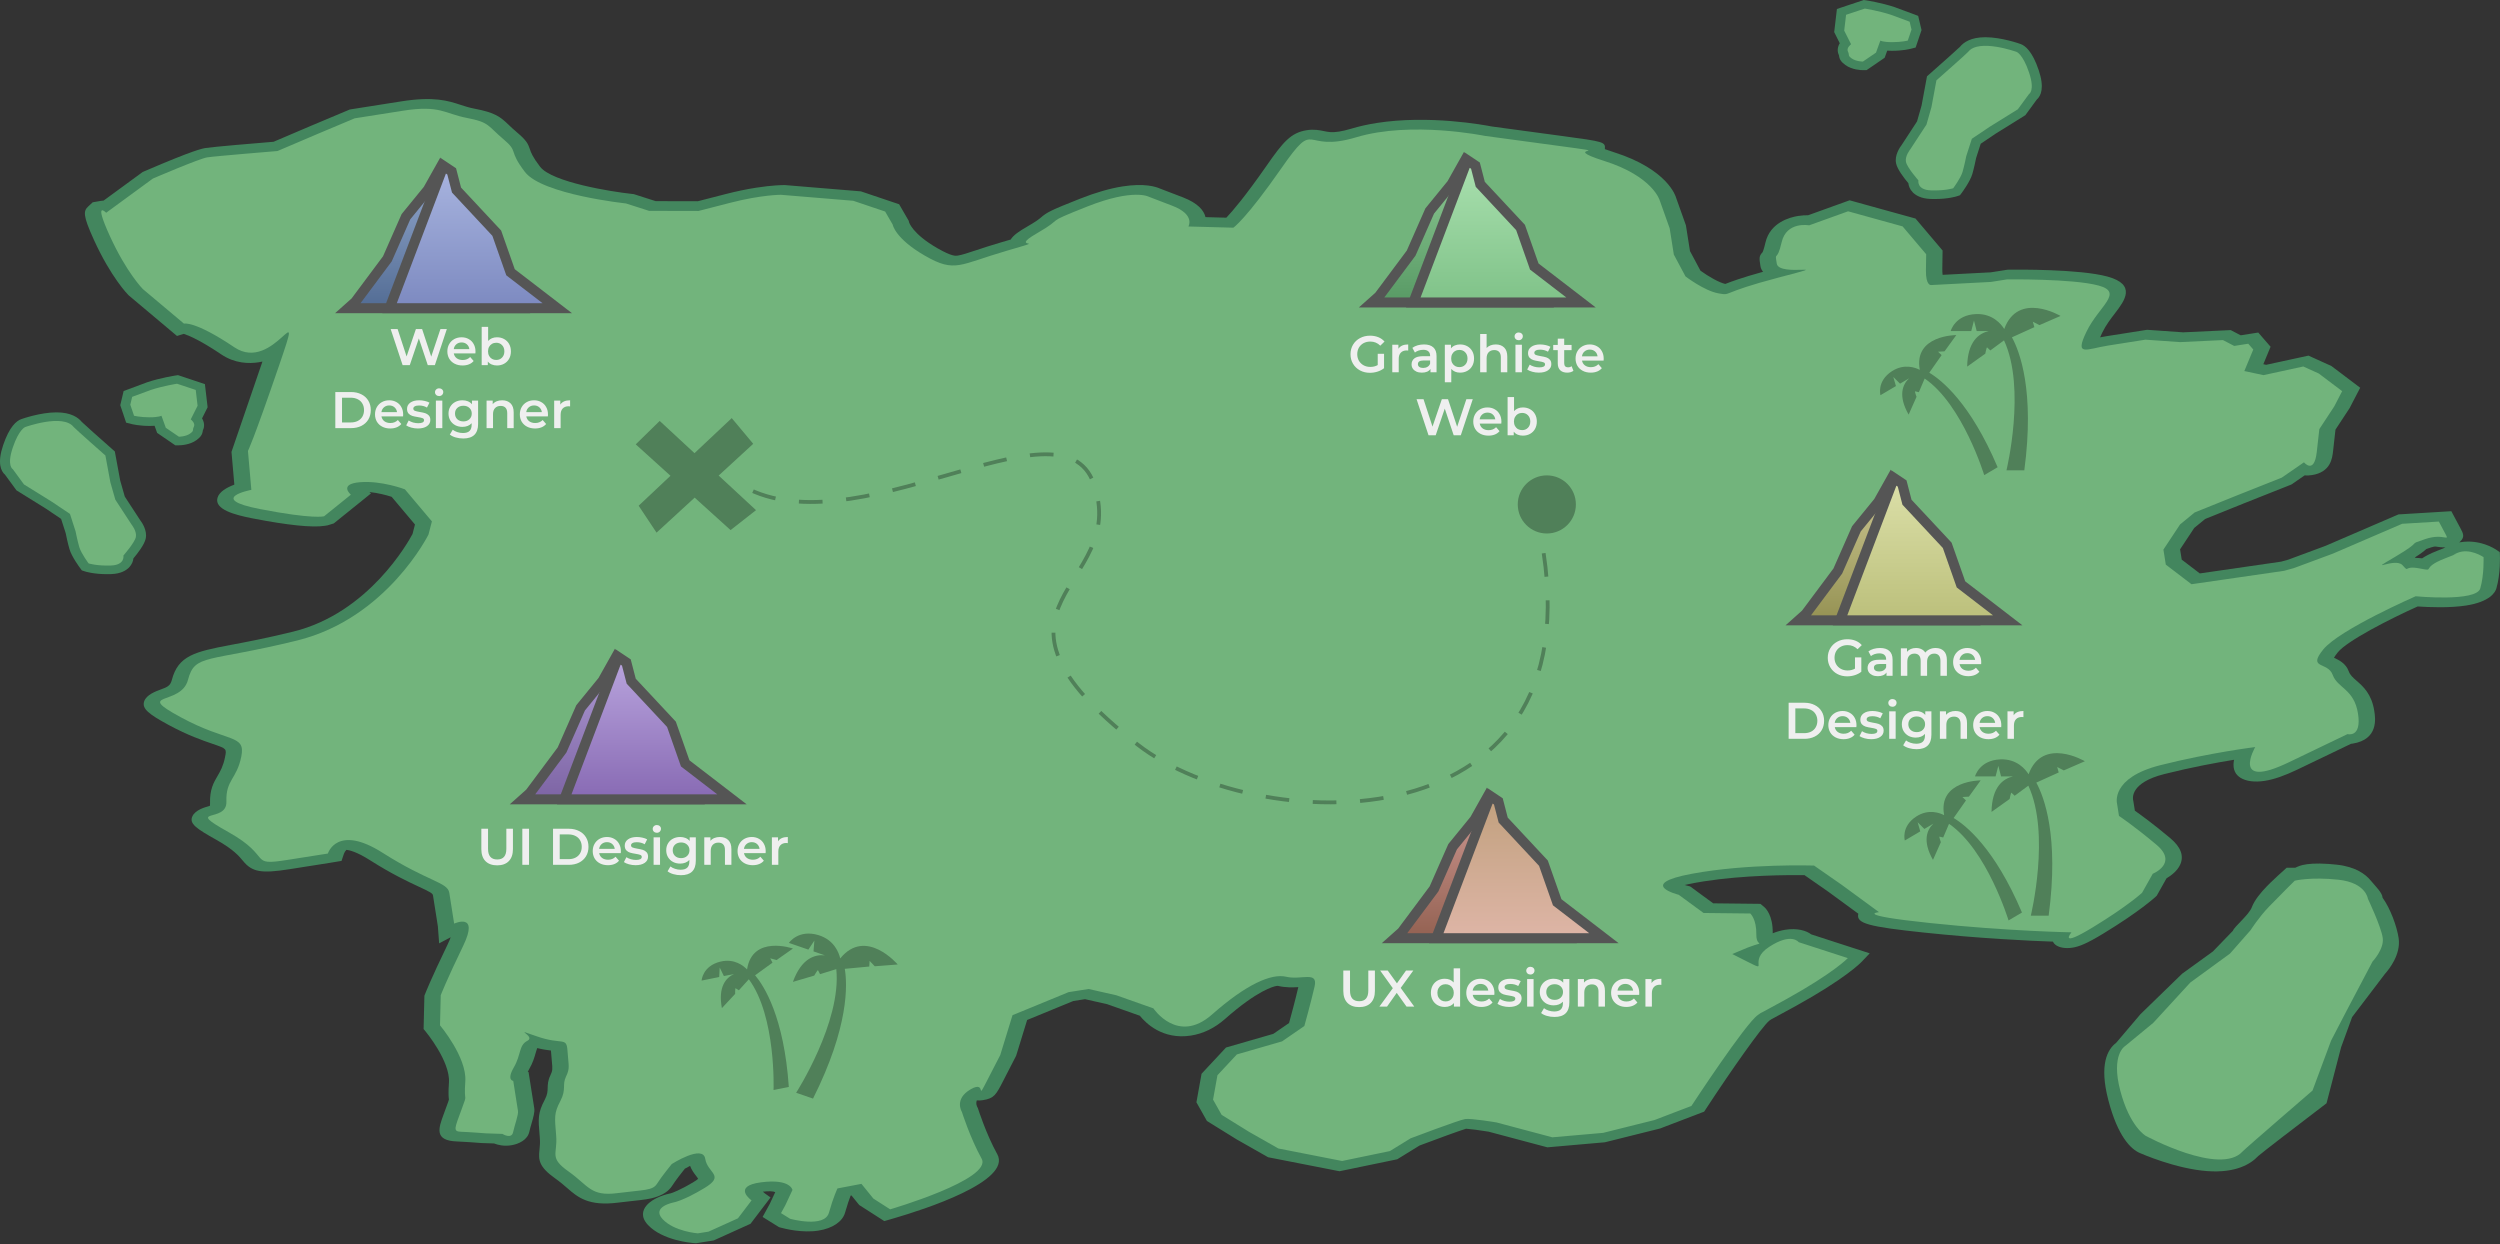 <svg width="1746" height="869" viewBox="0 0 1746 869" fill="none" xmlns="http://www.w3.org/2000/svg">
<rect x="0" y="0" width="1746" height="869" fill="#333333" stroke="none"/>
<g clip-path="url(#clip0)">
<path d="M1707.83 382.222C1705.35 382.394 1703.46 382.075 1702.34 381.885C1701.26 381.7 1700.78 381.631 1699.94 381.763C1699.38 381.852 1698.72 382.027 1697.98 382.273C1696.49 382.784 1695.38 383.153 1694.55 383.439C1693.1 384.786 1690.88 386.528 1686.57 389.29C1686.73 389.402 1686.88 389.519 1687.03 389.637C1688.48 389.643 1689.99 389.747 1691.59 389.946C1694.04 388.3 1697.45 386.513 1702.31 384.606C1704.04 383.927 1705.42 383.387 1706.51 382.957C1706.95 382.692 1707.39 382.448 1707.83 382.222ZM280.309 70.79C303.176 67.186 312.95 70.382 321.574 73.199C324.681 74.217 327.621 75.177 331.369 75.895C345.805 78.652 349.305 81.501 355.247 87.178C356.812 88.667 358.667 90.446 361.25 92.617C367.768 98.1 368.837 100.553 370.038 104.104C370.848 106.504 371.862 109.49 377.208 116.46C385.472 127.25 427.116 133.913 441.048 135.396L442.579 135.558L457.928 140.477L487.377 140.542L507.017 135.485C514.137 133.651 521.175 132.179 527.903 131.118C539.682 129.261 546.792 129.255 547.569 129.26L548.252 129.263L601.251 133.643L627.958 142.66L634.713 154.316L634.827 155.037C634.833 155.036 636.85 163.098 654.705 173.363C664.784 179.16 667.426 178.744 669.002 178.495C671.775 178.058 676.171 176.599 681.744 174.757C686.446 173.197 692.306 171.256 699.496 169.162C701.861 168.471 704.014 167.843 705.877 167.3C707.705 164.206 712.142 161.3 716.881 158.569C723.978 154.483 725.756 152.953 727.057 151.842C731.231 148.27 733.828 146.867 754.323 138.764C765.17 134.476 775.135 131.596 783.953 130.206C799.21 127.801 807.261 130.396 810.101 131.68L826.046 137.788C836.695 141.871 840.888 147.078 841.911 151.644L856.465 152.036C860.825 147.461 869.633 137.202 884.58 115.733C896.138 99.122 901.552 92.679 912.636 90.932C917.73 90.129 921.676 90.95 924.553 91.548C927.653 92.194 930.102 92.704 935.197 91.901C937.662 91.512 940.485 90.839 943.588 89.91C949.123 88.238 955.142 86.89 961.478 85.891C997.996 80.135 1036.71 87.313 1041.96 88.349L1090.42 94.901C1120.63 98.988 1121.21 99.065 1120.85 104.164L1120.85 104.168C1122.3 104.707 1124.3 105.402 1127.05 106.272C1164.79 118.224 1170.32 137.16 1170.53 137.959L1177.44 157.349L1180.28 175.343L1187.6 189.041C1193.07 193.058 1200.95 197.53 1204.95 198.298C1208.92 196.739 1216.24 193.988 1231.35 189.806C1230.4 188.724 1229.75 187.434 1229.5 185.891C1228.61 180.214 1228.4 178.867 1231.01 176.111L1231.01 176.112C1230.97 176.118 1231.78 174.677 1232.97 169.501C1236.19 155.393 1250.03 151.741 1255.82 150.828C1258.43 150.418 1260.81 150.301 1262.8 150.329L1291.77 139.887L1337.79 152.628L1356.7 174.948L1356.51 187.491C1356.47 189.46 1356.58 190.907 1356.73 191.951L1390.44 190.192L1402.03 188.365L1403.43 188.347C1408.37 188.279 1452.26 187.846 1471.74 193.124C1492.46 198.732 1483.69 210.18 1477.29 218.538C1474.22 222.544 1470.73 227.085 1468.19 232.354C1467.57 233.619 1467.08 234.694 1466.7 235.604C1468.09 235.328 1469.58 235.052 1471.15 234.805L1499.52 230.332L1524.79 232.103L1557.94 230.54L1564.9 234.173L1577.15 232.243L1585.77 242.17L1580.71 254.363L1582.68 254.784L1612.24 248.362L1628.22 255.603L1648.35 270.8L1640.99 284.989L1631.1 300.039L1629.43 314.922C1628.86 320.099 1627.77 329.731 1614.63 331.802C1612.86 332.081 1611.15 332.156 1609.53 332.029L1600.32 338.38L1567.55 351.385L1540.06 362.473L1532.45 368.721L1522.57 383.654L1523.71 390.841L1536.34 400.482L1593.14 392.256L1598.06 390.891L1624.06 381.249L1675.09 359.265L1712.01 357.021L1718.32 368.841C1720.28 372.503 1721.58 374.925 1718.25 378.142L1717.54 378.824C1717.84 378.77 1718.14 378.72 1718.44 378.672C1731.81 376.565 1741.83 382.884 1743.71 384.17L1745.85 385.645L1745.94 387.75C1745.96 388.28 1746.43 400.859 1743.46 410.963C1742.67 413.677 1739.01 420.265 1722.41 422.883C1710.94 424.69 1696.21 424.076 1688.46 423.551C1668.69 432.469 1639.22 447.528 1632.69 455.622C1631.14 457.542 1630.41 458.725 1630.06 459.4C1630.12 459.421 1630.18 459.446 1630.23 459.472C1633.25 460.861 1638.31 463.182 1640.35 468.814C1641.31 471.466 1643.19 473.116 1645.8 475.404C1650.49 479.516 1656.33 484.636 1658.2 496.514C1658.98 501.444 1661.34 516.454 1643.04 519.34C1642.64 519.402 1642.26 519.453 1641.89 519.494L1604.72 537.36C1595.52 541.781 1588.24 544.312 1581.8 545.327C1574.64 546.455 1568.5 545.64 1564.5 543.035C1559.88 540.024 1559.34 535.2 1560.27 530.622C1548.01 532.611 1530.35 535.861 1511.6 540.591C1487.33 546.706 1489.51 557.8 1489.84 559.044L1489.92 559.428L1490.99 566.199C1494.83 568.883 1503.91 575.442 1515.78 585.426C1523.1 591.581 1525.41 597.781 1522.64 603.86C1520.63 608.255 1516.4 611.457 1513.1 613.408L1506.28 625.549L1505.34 626.423C1504.9 626.831 1494.21 636.643 1468.97 651.993C1457.03 659.246 1451.87 661.142 1447.39 661.848C1442.55 662.611 1438.11 661.857 1435.52 659.828C1434.69 659.173 1434.1 658.44 1433.75 657.632C1417.31 657.066 1383.56 655.493 1344.12 651.349C1304.64 647.199 1296.42 644.903 1297.8 638.403C1297.82 638.32 1297.84 638.236 1297.87 638.148L1276.92 622.797L1260.27 611.208C1249.33 611.059 1218.06 611.103 1189.59 615.594C1187.44 615.934 1185.29 616.299 1183.18 616.693C1180.44 617.201 1178.31 617.669 1176.64 618.078C1177.24 618.274 1177.82 618.444 1178.32 618.57L1180.4 619.085L1196.49 630.878L1229.48 631.252L1232.11 633.451C1233.14 634.316 1238.25 639.253 1238.06 651.621C1238.06 651.679 1238.06 651.736 1238.06 651.797C1241.03 650.617 1243.95 649.803 1246.89 649.341C1255.1 648.046 1261.5 649.894 1264.97 652.567L1305.8 665.807L1300.25 671.643C1299.13 672.821 1288.3 683.724 1254.13 702.614C1245.99 707.113 1240.25 710.23 1237.04 711.901C1236.68 712.153 1236.25 712.446 1235.72 712.801C1230.67 716.843 1209.39 747.046 1191.87 773.805L1190.19 776.37L1159.41 788.141L1120.83 797.776L1080.69 801.293L1039.66 790.363C1033.62 789.358 1026.97 788.493 1023.9 788.295C1018.7 789.914 1004.03 795.258 991.424 800.022L975.829 809.642L935.496 817.994L885.636 808.215L863.715 795.767L842.923 782.889L835.582 769.855L839.167 749.926L856.263 731.582L889.293 722.048L900.276 714.482C901.591 709.688 904.78 697.939 906.742 689.401C902.884 689.65 897.754 689.787 892.571 688.553C892.486 688.533 892.256 688.478 891.522 688.594C889.518 688.91 878.392 691.5 855.595 711.615C848.378 717.976 840.383 721.885 831.821 723.235C811.8 726.391 799.939 714.251 796.076 709.398L773.289 701.337L757.765 697.821L749.567 699.114L717.356 712.356L709.688 737.291L700.672 754.814C695.562 764.741 694.347 767.101 686.383 768.357C685.245 768.536 683.755 768.633 682.199 768.536C681.284 770.98 682.549 773.198 682.635 773.335L682.875 773.744L683.053 774.25C683.11 774.425 688.759 792.164 696.481 806.065C707.006 825.009 644.561 844.945 625.173 850.6L617.593 852.812L600.062 841.566L594.659 834.897L594.081 835.008C593.035 837.735 591.646 841.727 590.214 846.858C588.441 853.188 581.477 857.898 571.583 859.457C560.163 861.258 547.91 858.1 545.573 857.451L544.054 857.032L532.606 849.917L537.608 840.789L541.438 832.591C540.065 831.914 536.93 831.784 532.817 832.264C533.265 832.741 533.768 833.192 534.168 833.475L538.148 836.292L524.168 854.681L498.422 866.334L486.103 868.276L483.941 868.11C483.074 868.045 462.664 866.367 452.532 855.502C447.205 849.796 448.958 845.074 451.368 842.119C456.177 836.208 466.015 833.888 468.548 833.378C469.351 833.141 474.493 831.487 484.515 825.452C486.433 824.294 487.257 823.6 487.581 823.287C487.343 822.774 486.609 821.819 486.052 821.097C484.723 819.37 483.034 817.165 481.961 814.242C480.723 814.864 479.438 815.557 478.304 816.215C476.281 818.74 471.671 824.58 469.514 828.032C464.872 835.448 454.58 837.071 451.193 837.604C448.557 838.02 445.609 838.337 442.2 838.7C439.251 839.014 435.768 839.385 431.628 839.916C410.916 842.574 403.42 836.067 396.18 829.776C393.861 827.761 391.238 825.479 387.902 823.121C376.148 814.801 376.011 810.045 376.779 802.968C377.02 800.68 377.299 798.088 377.013 794.679L376.898 793.283C375.856 781.086 375.545 777.409 380.46 768.063C382.371 764.421 382.43 762.277 382.494 759.796C382.557 757.385 382.629 754.655 384.377 751.055C386.028 747.649 385.921 746.598 385.437 741.535C385.283 739.887 385.09 737.923 384.93 735.467C384.881 734.71 384.824 734.128 384.765 733.681C382.389 733.411 379.218 732.981 375.217 731.99C374.808 732.95 374.394 734.392 374.066 735.535C373.211 738.513 372.157 742.222 369.625 746.589C369.166 747.383 368.822 748.052 368.567 748.612L369.133 748.651L373.14 774.068C373.547 776.656 372.466 780.379 371.22 784.688C370.647 786.645 370.063 788.64 369.688 790.401C368.462 796.097 362.308 799.028 356.951 799.872C351.953 800.66 347.851 799.692 345.075 798.589L336.283 798.296L335.888 798.268C332.757 798.019 323.672 797.343 319.273 797.197C303.045 796.66 306.221 788.052 309.901 778.085L312.057 772.185C312.876 769.941 313.477 768.315 313.532 767.921C313.525 767.807 313.5 767.647 313.478 767.432C313.321 766.027 313.02 763.415 313.543 756.111C314.606 741.205 297.067 720.137 296.882 719.927L295.839 718.679L296.403 695.421L296.689 694.681C296.859 694.241 300.981 683.641 312.515 659.842C313.535 657.728 314.259 655.992 314.769 654.565L306.703 658.835L305.794 646.855L302.402 625.336C302.176 623.904 300.346 622.917 292.627 619.32C285.09 615.811 273.706 610.505 258.26 600.679C248.864 594.704 243.646 593.687 241.939 593.522C241.286 594.149 240.508 595.323 240.215 596.202L238.52 601.253L230.02 602.663L201.978 607.084C182.407 610.169 176.071 609.022 169.699 601.241C167.093 598.07 163.163 593.277 150.987 586.464C137.019 578.648 131.973 575.21 134.382 570.063C136.44 565.649 143.086 563.803 145.584 563.107C145.874 563.024 146.19 562.954 146.513 562.856C146.61 562.549 146.724 562.014 146.695 561.196C146.38 551.426 149.2 546.59 151.934 541.915C153.872 538.591 155.88 535.159 157.154 528.845C158.363 522.893 158.363 522.893 148.551 519.528C141.631 517.158 131.178 513.575 117.793 506.312C104.242 498.957 98.874 495.036 100.701 489.785C102.312 485.164 108.822 482.788 112.319 481.508C116.577 479.95 118.928 479.093 120.005 474.935C124.398 457.987 135.831 455.164 161.28 450.39C171.57 448.459 185.663 445.814 204.771 441.123C257.675 428.134 285.322 378.201 288.1 372.955L289.819 366.312L273.533 346.98C270.066 345.858 263.98 344.222 257.947 343.629L259.104 344.601L233.104 365.564L228.792 366.895L226.866 367.222C218.134 368.598 201.108 366.847 176.268 362.011C163.772 359.576 149.706 355.76 151.872 347.777C153.043 343.44 158.393 340.438 163.667 338.478L161.671 315.601C161.671 315.601 182.41 255.087 183.288 252.514C182.421 252.708 181.531 252.879 180.621 253.022C174 254.066 164.1 253.958 154.537 247.515C139.631 237.484 131.618 234.211 128.332 233.168L123.604 234.628L89.855 206.255L89.675 206.072C89.177 205.58 77.514 193.697 65.603 167.545C57.691 150.183 58.246 147.336 61.689 144.124L64.737 141.287L70.306 140.308C71.012 140.197 71.706 140.121 72.376 140.079L99.638 120.127L101.206 119.45C135.624 104.627 141.453 103.708 143.651 103.362C149.03 102.514 178.172 100.072 191.073 99.012L217.017 87.945L244.314 76.465L280.309 70.79Z" fill="#43865E"/>
<path d="M1498.36 237.23C1498.36 237.23 1487.14 238.998 1472.18 241.356C1457.23 243.713 1448.56 249.491 1457.23 231.587C1465.91 213.678 1483.58 204.277 1465.57 199.399C1447.56 194.52 1401.67 195.137 1401.67 195.137L1390.45 196.904L1348.64 199.088C1348.64 199.088 1344.9 199.677 1345.07 188.625C1345.25 177.565 1345.25 177.565 1345.25 177.565L1328.77 158.113L1290.7 147.573L1263.5 157.376C1263.5 157.376 1247.7 154.351 1244.29 169.224C1240.89 184.096 1239.36 174.412 1240.89 184.096C1242.42 193.776 1284.74 182.696 1242.42 193.776C1200.09 204.862 1209.95 206.616 1200.09 204.862C1190.24 203.106 1177.15 193.039 1177.15 193.039L1169 177.786L1166.11 159.494L1159.23 140.159C1159.23 140.159 1154.66 123.252 1120.37 112.397C1086.08 101.543 1135.03 108.159 1086.08 101.543C1037.14 94.924 1037.14 94.924 1037.14 94.924C1037.14 94.924 985.643 84.297 947.229 95.866C908.815 107.437 920.044 81.407 895.047 117.322C870.051 153.241 861.382 159.016 861.382 159.016L829.972 158.176C829.972 158.176 835.039 149.941 818.728 143.689C802.411 137.442 802.411 137.442 802.411 137.442C802.411 137.442 791.876 131.384 759.408 144.22C726.946 157.056 745.132 150.879 724.054 163.021C702.976 175.167 735.953 165.56 702.976 175.167C669.994 184.778 667.107 190.745 646.038 178.63C624.969 166.515 623.443 156.831 623.443 156.831L618.176 147.737L595.913 140.222L545.432 136.05C545.432 136.05 532.005 135.96 509.909 141.649C487.82 147.341 487.82 147.34 487.82 147.34L453.316 147.264L437.175 142.09C437.175 142.09 378.705 135.87 366.644 120.129C354.583 104.388 362.566 106.436 351.528 97.151C340.479 87.868 342.013 85.42 326.205 82.399C310.401 79.375 307.511 73.216 281.342 77.342C255.162 81.469 247.687 82.647 247.687 82.647L222.53 93.227L193.803 105.477C193.803 105.477 150.292 109.029 144.684 109.913C139.077 110.797 106.773 124.709 106.773 124.709L74.134 148.598C74.134 148.598 64.963 139.018 76.678 164.738C88.398 190.457 99.781 201.894 99.781 201.894L128.498 226.034C128.498 226.034 135.803 223.778 163.672 242.54C191.542 261.305 213.373 201.379 195 255C176.627 308.615 173.168 314.92 173.168 314.92L175.541 342.112C175.541 342.112 143.923 348.198 181.481 355.511C219.038 362.822 226.348 360.565 226.348 360.565L245.051 345.49C245.051 345.49 236.213 338.061 251.338 336.781C266.467 335.497 282.779 341.745 282.779 341.745L301.641 364.136L299.257 373.331C299.257 373.331 270.178 431.941 207.456 447.344C144.735 462.747 136.067 456.392 131.306 474.785C126.54 493.179 93.214 482.995 126.269 500.94C159.336 518.882 171.745 512.515 168.507 528.462C165.274 544.411 157.624 544.513 158.126 559.87C158.633 575.227 128.046 563.508 159.565 581.143C191.09 598.778 172.904 604.952 200.946 600.532C228.988 596.111 228.988 596.111 228.988 596.111C228.988 596.111 235.289 575.273 267.231 595.595C299.18 615.923 312.601 616.01 313.788 623.541C314.976 631.072 317.181 645.06 317.181 645.06C317.181 645.06 335.033 636.733 323.47 660.606C311.902 684.484 307.815 695.052 307.815 695.052L307.303 716.082C307.303 716.082 326.159 738.471 324.968 755.196C323.773 771.926 327.005 762.043 322.324 774.911C317.649 787.778 316.115 790.222 321.892 790.416C327.674 790.605 339.313 791.527 339.313 791.527L350.872 791.91C350.872 791.91 357.243 795.868 358.346 790.732C359.456 785.595 362.179 778.552 361.755 775.863C361.331 773.173 360.482 767.791 360.482 767.791L358.447 754.881C358.447 754.881 353.604 754.543 358.873 745.443C364.142 736.341 362.191 730.034 368.398 726.85C374.6 723.667 356.336 717.172 374.6 723.667C392.869 730.16 395.676 723.654 396.354 734.022C397.031 744.387 398.219 745.855 395.327 751.823C392.436 757.795 395.751 760.579 391.331 768.995C386.905 777.411 387.329 780.1 388.43 793.157C389.532 806.215 383.161 808.32 397.18 818.24C411.194 828.161 412.381 835.692 431.166 833.281C449.946 830.872 455.808 831.603 458.87 826.712C461.931 821.818 469.158 812.96 469.158 812.96C469.158 812.96 490.915 799.056 492.526 809.276C494.137 819.497 506.8 820.808 491.924 829.77C477.047 838.729 470.506 839.76 470.506 839.76C470.506 839.76 454.697 842.803 462.77 851.454C470.843 860.106 487.325 861.368 487.325 861.368L494.805 860.189L515.373 850.88L524.892 838.355C524.892 838.355 510.872 828.435 531.525 825.733C552.177 823.028 553.449 831.097 553.449 831.097L548.435 841.811L545.453 847.243L551.829 851.2C551.829 851.2 575.875 857.884 578.937 846.927C582 835.969 584.892 830.001 584.892 830.001L601.634 826.808L609.956 837.075L621.684 844.596C621.684 844.596 693.584 823.617 685.555 809.17C677.53 794.72 671.804 776.604 671.804 776.604C671.804 776.604 666.071 767.584 677.922 760.753C689.78 753.922 680.976 771.022 689.78 753.922C698.583 736.822 698.583 736.822 698.583 736.822L707.133 709.012L746.27 692.919L760.29 690.709L779.663 695.098L805.539 704.25C805.539 704.25 822.485 729.695 846.455 708.55C870.425 687.404 887.891 679.692 898.346 682.177C908.796 684.665 920.654 677.834 918.101 688.987C915.547 700.139 910.951 716.579 910.951 716.579L895.395 727.297L863.816 736.411L850.263 750.953L847.2 767.973L853.188 778.609L872.339 790.476L892.818 802.104L937.308 810.832L970.703 803.913L985.113 795.028C985.113 795.028 1019.01 782.177 1023.23 781.546C1027.44 780.909 1045.15 783.907 1045.15 783.907L1084.15 794.297L1119.59 791.195L1155.54 782.218L1181.3 772.37C1181.3 772.37 1219.13 714.583 1227.8 708.805C1236.47 703.027 1213.69 716.542 1247.18 698.032C1280.67 679.521 1290.53 669.145 1290.53 669.145L1256.2 658.018C1256.2 658.018 1251.27 651.076 1235.63 661.26C1219.99 671.444 1236.64 679.845 1219.99 671.444C1203.34 663.04 1203.34 663.04 1203.34 663.04C1203.34 663.04 1190.19 675.041 1213.48 664.752C1236.77 654.468 1226.46 663.808 1226.63 652.756C1226.8 641.699 1222.39 637.988 1222.39 637.988L1189.75 637.62L1172.42 624.915C1172.42 624.915 1142.51 617.5 1181.61 610.236C1220.7 602.969 1266.92 604.505 1266.92 604.505L1286.3 617.989L1312.29 637.046C1312.29 637.046 1293.43 638.918 1347.98 644.651C1402.54 650.386 1446.73 651.139 1446.73 651.139C1446.73 651.139 1437.03 662.591 1461.52 647.703C1485.99 632.819 1496.02 623.519 1496.02 623.519L1503.5 610.21C1503.5 610.21 1521.52 602.962 1506.06 589.963C1490.6 576.959 1479.89 569.828 1479.89 569.828L1478.54 561.222C1478.54 561.222 1473.79 543.227 1508.8 534.398C1543.81 525.571 1575.04 521.75 1575.04 521.75C1575.04 521.75 1557.57 552.07 1598.54 532.378C1639.5 512.692 1639.5 512.692 1639.5 512.692C1639.5 512.692 1649.53 515.523 1646.82 498.309C1644.1 481.094 1632.55 480.71 1629.15 471.321C1625.76 461.932 1611.3 467.517 1622.53 453.618C1633.75 439.723 1687.08 416.429 1687.08 416.429C1687.08 416.429 1729.4 420.509 1732.21 410.971C1735.01 401.43 1734.51 389.104 1734.51 389.104C1734.51 389.104 1724.73 382.378 1716.04 386.228C1707.36 390.077 1724.95 383.168 1707.36 390.078C1689.76 396.988 1701.62 399.252 1689.76 396.988C1677.91 394.72 1683.14 400.51 1677.91 394.72C1672.69 388.926 1651.65 401.34 1672.69 388.926C1693.72 376.515 1680.08 381.146 1693.72 376.515C1707.36 371.884 1711.44 379.51 1707.36 371.884C1703.29 364.257 1703.29 364.257 1703.29 364.257L1677.67 365.815L1629.22 386.683L1602.07 396.752L1595.18 398.663L1530.55 408.025L1512.59 394.32L1510.93 383.83L1522.54 366.286L1532.72 357.923L1562.44 345.938L1593.55 333.592L1609.1 322.867C1609.1 322.867 1616.24 331.667 1618.03 315.676C1619.82 299.678 1619.82 299.678 1619.82 299.678L1630.25 283.812L1635.76 273.181L1619.45 260.87L1608.61 255.96L1580.83 261.996L1567.44 259.144L1573.69 244.098L1570.18 240.056L1560.37 241.603L1552.53 237.513L1522.58 238.928L1498.36 237.23Z" fill="#72B47C"/>
<path d="M528 356.295L501.918 332.13L526.049 309.956L511.045 292L485.034 316.488L460.732 293.975L444 310.337L468.26 332.277L446.036 353.196L458.526 372L485.144 347.541L510.225 370.22L528 356.295Z" fill="#508059"/>
<path d="M1071.5 354C1132.5 593.5 880.932 587.495 794.499 520C667.372 420.727 790.17 411.64 763.8 337.565C740.829 273.045 594.389 387.559 515.5 337.565" stroke="#508059" stroke-width="2.667" stroke-miterlimit="10" stroke-dasharray="16.52 16.52"/>
<path d="M1100.6 352.298C1100.6 363.507 1091.51 372.597 1080.3 372.597C1069.09 372.597 1060 363.507 1060 352.298C1060 341.085 1069.09 332 1080.3 332C1091.51 332 1100.6 341.085 1100.6 352.298Z" fill="#508059"/>
<path d="M1439.08 220.65C1439.08 220.65 1409.5 203.142 1399.76 229.765C1397.74 226.538 1391.73 218.869 1380.05 219.343C1365.32 219.931 1362.36 231.218 1362.36 231.218H1376.72L1378.62 223.851L1380.52 231.218H1388.93C1382.03 232.821 1374.14 238.491 1373.87 256.04L1386.52 247.013C1386.52 247.013 1387.41 242.38 1387.77 242.619C1388.13 242.859 1390.03 244.759 1390.03 244.759L1399.6 237.71C1415.21 271.2 1401.31 328.492 1401.31 328.492H1413.78C1421.17 272.902 1410.5 245.373 1405.14 235.575L1420.79 228.485L1419.72 224.684L1424.35 227.063L1439.08 220.65Z" fill="#508059"/>
<path d="M1347.41 260.298L1356.03 248.022L1353.54 245.638L1358.07 245.373L1366.29 234.013C1366.29 234.013 1336.3 233.982 1340.78 258.315C1337.84 256.789 1329.92 253.692 1321.35 259.226C1310.54 266.212 1313.32 276.01 1313.32 276.01L1324.12 269.632L1322.28 263.255L1326.98 267.946L1333.29 264.213C1328.81 268.482 1325.4 276.244 1332.99 289.551L1338.5 277.155C1338.5 277.155 1337.11 273.277 1337.48 273.298C1337.85 273.318 1340.13 273.907 1340.13 273.907L1344.19 264.359C1370.79 282.601 1385.77 331.834 1385.77 331.834L1395.14 326.305C1376.02 281.237 1355.79 265.285 1347.41 260.298Z" fill="#508059"/>
<path d="M626.95 673.599C626.95 673.599 604.71 647.386 586.806 669.366C585.952 665.66 582.782 656.45 571.584 653.077C557.47 648.828 550.979 658.522 550.979 658.522L564.561 663.218L568.762 656.882L568.153 664.462L576.098 667.206C569.054 666.466 559.74 669.252 553.758 685.755L568.663 681.35C568.663 681.35 571.016 677.264 571.277 677.602C571.537 677.946 572.714 680.361 572.714 680.361L584.063 676.826C587.879 713.576 556.023 763.194 556.023 763.194L567.815 767.265C592.96 717.136 591.856 687.629 589.998 676.623L607.099 675.03L607.334 671.089L610.936 674.848L626.95 673.599Z" fill="#508059"/>
<path d="M527.364 681.131L539.509 672.338L537.937 669.282L542.31 670.505L553.795 662.457C553.795 662.457 525.448 652.628 521.741 677.091C519.461 674.686 512.985 669.173 503.072 671.604C490.578 674.675 490 684.843 490 684.843L502.297 682.344L502.64 675.717L505.545 681.683L512.735 680.22C507.112 682.786 501.349 689.018 504.171 704.074L513.422 694.151C513.422 694.151 513.38 690.033 513.724 690.174C514.073 690.32 516.025 691.616 516.025 691.616L522.991 683.916C542.164 709.847 540.243 761.267 540.243 761.267L550.91 759.101C547.563 710.269 533.642 688.581 527.364 681.131Z" fill="#508059"/>
<path d="M1456.08 531.647C1456.08 531.647 1426.51 514.144 1416.76 540.763C1414.75 537.54 1408.74 529.867 1397.06 530.34C1382.32 530.934 1379.36 542.215 1379.36 542.215H1393.73L1395.63 534.854L1397.53 542.215H1405.94C1399.03 543.819 1391.15 549.493 1390.88 567.043L1403.53 558.01C1403.53 558.01 1404.42 553.382 1404.78 553.622C1405.13 553.861 1407.04 555.761 1407.04 555.761L1416.6 548.707C1432.21 582.197 1418.32 639.495 1418.32 639.495H1430.79C1438.18 583.9 1427.5 556.376 1422.15 546.578L1437.8 539.487L1436.73 535.682L1441.35 538.061L1456.08 531.647Z" fill="#508059"/>
<path d="M1364.42 571.295L1373.03 559.025L1370.54 556.641L1375.08 556.37L1383.3 545.016C1383.3 545.016 1353.3 544.984 1357.79 569.317C1354.84 567.787 1346.93 564.694 1338.35 570.228C1327.54 577.209 1330.32 587.012 1330.32 587.012L1341.12 580.63L1339.28 574.258L1343.98 578.943L1350.29 575.216C1345.82 579.479 1342.41 587.247 1349.99 600.553L1355.5 588.153C1355.5 588.153 1354.12 584.279 1354.49 584.3C1354.86 584.321 1357.14 584.904 1357.14 584.904L1361.2 575.356C1387.79 593.603 1402.77 642.836 1402.77 642.836L1412.14 637.302C1393.03 592.239 1372.78 576.283 1364.42 571.295Z" fill="#508059"/>
<path d="M1301.11 48.999C1299.88 48.999 1293.52 48.824 1288.77 45.375C1285.84 43.25 1284.6 41.366 1284.35 38.653C1282.87 35.67 1283.39 32.678 1284.89 30.206L1281 22.414L1282.9 6.268L1301.69 -0.001L1303.66 0.299C1304.07 0.365 1313.93 1.902 1323.09 4.935L1339.66 11.088L1342 21.011L1337.89 33.188L1334.22 34.123C1333.68 34.263 1328.7 35.474 1321.4 35.474C1320.18 35.474 1319.06 35.438 1318.04 35.376L1316.26 40.318L1303.59 48.999H1301.11Z" fill="#43865E"/>
<path d="M1320.64 10.33C1311.94 7.466 1302.36 5.999 1302.36 5.999L1289.3 10.33L1288 21.385L1292.79 30.909C1292.79 30.909 1289.3 33.473 1290.61 36.04C1291.92 38.603 1290.17 38.603 1293.22 40.798C1296.27 42.999 1301.05 42.999 1301.05 42.999L1310.19 36.771L1313.24 28.345C1313.24 28.345 1314.98 29.446 1321.51 29.446C1328.04 29.446 1332.39 28.345 1332.39 28.345L1335 20.654L1333.7 15.157L1320.64 10.33Z" fill="#72B47C"/>
<path d="M1351.13 138.999C1350.19 138.999 1349.22 138.982 1348.21 138.944C1341.42 138.691 1337.71 136.248 1335.8 134.245C1333.74 132.087 1333.02 129.755 1332.81 127.957C1329.81 124.399 1325.14 118.353 1324.24 114.178C1323 108.41 1326.92 102.792 1328.19 101.161L1338.86 84.801L1342.03 73.68L1345.81 53.3L1347.34 51.944C1356.67 43.715 1367.21 34.324 1368.84 32.705C1371.35 29.59 1376.45 25.999 1386.58 25.999C1397.91 25.999 1410.59 30.534 1411.13 30.728C1414.42 31.842 1419.44 35.955 1423.81 48.928C1428 61.374 1425.39 67.014 1422.47 69.558L1414.5 80.452L1393.88 93.275L1383.33 100.384L1380.12 110.349C1379.84 111.738 1378.67 117.452 1377.47 121.544C1375.93 126.741 1370.67 133.895 1370.08 134.693L1368.84 136.365L1366.66 137.077C1366.06 137.276 1360.51 138.999 1351.13 138.999Z" fill="#43865E"/>
<path d="M1626.34 603.38C1628.16 603.509 1630.05 603.678 1632.01 603.893C1645.18 605.323 1652.06 610.582 1655.51 614.738C1659.22 619.213 1663.84 623.479 1664 626.999C1669.35 634.324 1674.06 647.078 1675.23 655.311C1676.84 666.683 1668.44 677.051 1665.74 680.042L1642.72 710.333L1635 731.488L1624.84 770.543L1621.66 772.964C1602.36 787.651 1580.56 804.428 1577.17 807.346C1571.84 813.047 1561.42 819.313 1541.71 817.908C1519.66 816.337 1495.61 805.774 1494.6 805.323C1488.34 802.703 1479.14 794.019 1472.43 768.221C1465.99 743.468 1471.86 732.879 1477.89 728.341L1494.92 708.292L1524 680.042L1545.5 664.499L1559.5 649.999C1560.23 647.341 1570.65 638.999 1572.67 633.625C1576.37 623.746 1590.25 612.467 1591.51 610.999L1597 606.041L1603 606.041C1604.2 605.737 1608.08 602.079 1626.34 603.38Z" fill="#43865E"/>
<path d="M1374.53 36.248C1373.68 37.356 1352.4 56.102 1352.4 56.102L1348.92 74.853L1345.45 86.989L1334.16 104.269C1334.16 104.269 1330.26 109.049 1331.13 113.094C1332 117.137 1339.81 125.962 1339.81 125.962C1339.81 125.962 1338.5 132.58 1348.49 132.951C1358.47 133.318 1364.11 131.479 1364.11 131.479C1364.11 131.479 1369.32 124.492 1370.63 120.081C1371.93 115.668 1373.23 109.049 1373.23 109.049L1377.14 96.916L1389.73 88.458L1409.26 76.325L1417.07 65.661C1417.07 65.661 1421.41 63.455 1417.07 50.584C1412.73 37.717 1408.39 36.248 1408.39 36.248C1408.39 36.248 1381.91 26.689 1374.53 36.248Z" fill="#72B47C"/>
<path d="M1566.27 804.143C1568.09 802.132 1615.06 761.634 1615.06 761.634L1628.05 726.734L1638.92 705.8L1656.99 671.527C1656.99 671.527 1665.22 662.876 1664.09 654.977C1662.96 647.083 1653.75 627.718 1653.75 627.718C1653.75 627.718 1652.46 616.488 1633.16 614.396C1613.86 612.311 1602.67 615.068 1602.67 615.068C1602.67 615.068 1594.31 623.245 1584.56 633.332C1577.67 640.461 1571.8 649.64 1571.8 649.64L1557.47 665.949L1529.7 686.21L1503.82 714.379L1484.24 730.509C1484.24 730.509 1474.13 736.285 1480.78 761.634C1487.43 786.977 1498.57 793.271 1498.57 793.271C1498.57 793.271 1550.66 821.507 1566.27 804.143Z" fill="#72B47C"/>
<path d="M124.892 310.999C126.116 310.999 132.476 310.824 137.227 307.375C140.158 305.25 141.399 303.366 141.652 300.653C143.128 297.67 142.605 294.678 141.108 292.206L145 284.414L143.103 268.268L124.31 261.999L122.34 262.299C121.926 262.365 112.067 263.902 102.905 266.935L86.342 273.088L84 283.01L88.106 295.188L91.78 296.123C92.324 296.263 97.299 297.474 104.595 297.474C105.822 297.474 106.941 297.438 107.961 297.376L109.735 302.318L122.41 310.999H124.892Z" fill="#43865E"/>
<path d="M105.364 272.33C114.064 269.466 123.64 267.999 123.64 267.999L136.696 272.33L138 283.385L133.212 292.909C133.212 292.909 136.696 295.473 135.392 298.04C134.085 300.603 135.827 300.603 132.777 302.798C129.731 304.999 124.947 304.999 124.947 304.999L115.806 298.771L112.76 290.345C112.76 290.345 111.018 291.446 104.491 291.446C97.965 291.446 93.611 290.345 93.611 290.345L91 282.654L92.304 277.157L105.364 272.33Z" fill="#72B47C"/>
<path d="M74.873 400.999C75.806 400.999 76.778 400.982 77.792 400.944C84.578 400.691 88.286 398.248 90.198 396.245C92.258 394.087 92.98 391.755 93.187 389.957C96.188 386.399 100.864 380.353 101.762 376.178C102.998 370.41 99.082 364.792 97.811 363.161L87.141 346.801L83.965 335.681L80.194 315.3L78.658 313.944C69.327 305.715 58.791 296.324 57.161 294.705C54.647 291.59 49.548 287.999 39.417 287.999C28.085 287.999 15.408 292.534 14.873 292.728C11.581 293.842 6.559 297.955 2.189 310.927C-2.005 323.374 0.608 329.014 3.527 331.559L11.503 342.452L32.121 355.275L42.674 362.384L45.879 372.349C46.157 373.738 47.326 379.452 48.534 383.544C50.065 388.741 55.326 395.895 55.921 396.693L57.164 398.365L59.34 399.077C59.943 399.276 65.492 400.999 74.873 400.999Z" fill="#43865E"/>
<path d="M51.468 298.248C52.325 299.356 73.604 318.102 73.604 318.102L77.079 336.853L80.551 348.989L91.835 366.269C91.835 366.269 95.744 371.049 94.874 375.094C94.003 379.137 86.193 387.962 86.193 387.962C86.193 387.962 87.497 394.58 77.513 394.951C67.528 395.318 61.886 393.479 61.886 393.479C61.886 393.479 56.677 386.492 55.373 382.081C54.073 377.668 52.769 371.049 52.769 371.049L48.864 358.916L36.275 350.458L16.743 338.325L8.93 327.661C8.93 327.661 4.588 325.455 8.93 312.584C13.272 299.717 17.614 298.248 17.614 298.248C17.614 298.248 44.088 288.689 51.468 298.248Z" fill="#72B47C"/>
<path d="M429.544 460.076L486.224 558.25H365.187L369.829 554.113L370.094 553.877L370.306 553.592L392.306 524.092L392.543 523.774L392.703 523.411L405.512 494.345L420.712 475.712L420.904 475.477L421.053 475.212L429.544 460.076Z" fill="url(#paint0_linear)" stroke="#555555" stroke-width="7"/>
<path d="M440.612 474.878L440.835 475.739L441.441 476.388L468.942 505.853L478.198 532.162L478.543 533.142L479.367 533.775L511.204 558.25H394.068L431.716 458.851L437.447 462.671L440.612 474.878Z" fill="url(#paint1_linear)" stroke="#555555" stroke-width="7"/>
<path d="M307.544 117.075L364.224 215.249H243.187L247.829 211.112L248.094 210.876L248.306 210.592L270.306 181.092L270.543 180.774L270.703 180.411L283.512 151.345L298.712 132.712L298.904 132.477L299.053 132.212L307.544 117.075Z" fill="url(#paint2_linear)" stroke="#555555" stroke-width="7"/>
<path d="M318.612 131.878L318.835 132.738L319.441 133.388L346.941 162.852L356.198 189.161L356.543 190.141L357.366 190.774L389.204 215.249H272.068L309.716 115.85L315.447 119.671L318.612 131.878Z" fill="url(#paint3_linear)" stroke="#555555" stroke-width="7"/>
<path d="M1022.54 113.076L1079.22 211.25H958.187L962.829 207.113L963.094 206.877L963.306 206.592L985.306 177.092L985.543 176.774L985.703 176.411L998.512 147.345L1013.71 128.712L1013.9 128.477L1014.05 128.212L1022.54 113.076Z" fill="url(#paint4_linear)" stroke="#555555" stroke-width="7"/>
<path d="M1033.61 127.878L1033.83 128.739L1034.44 129.388L1061.94 158.853L1071.2 185.162L1071.54 186.142L1072.37 186.775L1104.2 211.25H987.068L1024.72 111.851L1030.45 115.671L1033.61 127.878Z" fill="url(#paint5_linear)" stroke="#555555" stroke-width="7"/>
<path d="M1038.54 557.076L1095.22 655.25H974.187L978.829 651.113L979.094 650.877L979.306 650.592L1001.31 621.092L1001.54 620.774L1001.7 620.411L1014.51 591.345L1029.71 572.712L1029.9 572.477L1030.05 572.212L1038.54 557.076Z" fill="url(#paint6_linear)" stroke="#555555" stroke-width="7"/>
<path d="M1049.61 571.878L1049.83 572.739L1050.44 573.388L1077.94 602.853L1087.2 629.162L1087.54 630.142L1088.37 630.775L1120.2 655.25H1003.07L1040.72 555.851L1046.45 559.671L1049.61 571.878Z" fill="url(#paint7_linear)" stroke="#555555" stroke-width="7"/>
<path d="M1320.54 335.075L1377.22 433.249H1256.19L1260.83 429.112L1261.09 428.876L1261.31 428.592L1283.31 399.092L1283.54 398.774L1283.7 398.411L1296.51 369.345L1311.71 350.712L1311.9 350.477L1312.05 350.212L1320.54 335.075Z" fill="url(#paint8_linear)" stroke="#555555" stroke-width="7"/>
<path d="M1331.61 349.878L1331.83 350.738L1332.44 351.388L1359.94 380.852L1369.2 407.161L1369.54 408.141L1370.37 408.774L1402.2 433.249H1285.07L1322.72 333.85L1328.45 337.671L1331.61 349.878Z" fill="url(#paint9_linear)" stroke="#555555" stroke-width="7"/>
<path d="M312.075 229.8L303.723 255H298.755L292.527 236.352L286.191 255H281.187L272.835 229.8H277.695L283.959 248.952L290.475 229.8H294.795L301.167 249.06L307.611 229.8H312.075ZM332.087 245.496C332.087 245.808 332.063 246.252 332.015 246.828H316.931C317.195 248.244 317.879 249.372 318.983 250.212C320.111 251.028 321.503 251.436 323.159 251.436C325.271 251.436 327.011 250.74 328.379 249.348L330.791 252.12C329.927 253.152 328.835 253.932 327.515 254.46C326.195 254.988 324.707 255.252 323.051 255.252C320.939 255.252 319.079 254.832 317.471 253.992C315.863 253.152 314.615 251.988 313.727 250.5C312.863 248.988 312.431 247.284 312.431 245.388C312.431 243.516 312.851 241.836 313.691 240.348C314.555 238.836 315.743 237.66 317.255 236.82C318.767 235.98 320.471 235.56 322.367 235.56C324.239 235.56 325.907 235.98 327.371 236.82C328.859 237.636 330.011 238.8 330.827 240.312C331.667 241.8 332.087 243.528 332.087 245.496ZM322.367 239.16C320.927 239.16 319.703 239.592 318.695 240.456C317.711 241.296 317.111 242.424 316.895 243.84H327.803C327.611 242.448 327.023 241.32 326.039 240.456C325.055 239.592 323.831 239.16 322.367 239.16ZM347.065 235.56C348.937 235.56 350.605 235.968 352.069 236.784C353.557 237.6 354.721 238.752 355.561 240.24C356.401 241.728 356.821 243.444 356.821 245.388C356.821 247.332 356.401 249.06 355.561 250.572C354.721 252.06 353.557 253.212 352.069 254.028C350.605 254.844 348.937 255.252 347.065 255.252C345.745 255.252 344.533 255.024 343.429 254.568C342.349 254.112 341.437 253.428 340.693 252.516V255H336.409V228.288H340.909V238.116C341.677 237.276 342.577 236.64 343.609 236.208C344.665 235.776 345.817 235.56 347.065 235.56ZM346.561 251.4C348.217 251.4 349.573 250.848 350.629 249.744C351.709 248.64 352.249 247.188 352.249 245.388C352.249 243.588 351.709 242.136 350.629 241.032C349.573 239.928 348.217 239.376 346.561 239.376C345.481 239.376 344.509 239.628 343.645 240.132C342.781 240.612 342.097 241.308 341.593 242.22C341.089 243.132 340.837 244.188 340.837 245.388C340.837 246.588 341.089 247.644 341.593 248.556C342.097 249.468 342.781 250.176 343.645 250.68C344.509 251.16 345.481 251.4 346.561 251.4ZM234.185 273.8H245.201C247.889 273.8 250.277 274.328 252.365 275.384C254.453 276.416 256.073 277.892 257.225 279.812C258.377 281.708 258.953 283.904 258.953 286.4C258.953 288.896 258.377 291.104 257.225 293.024C256.073 294.92 254.453 296.396 252.365 297.452C250.277 298.484 247.889 299 245.201 299H234.185V273.8ZM244.985 295.04C246.833 295.04 248.453 294.692 249.845 293.996C251.261 293.276 252.341 292.268 253.085 290.972C253.853 289.652 254.237 288.128 254.237 286.4C254.237 284.672 253.853 283.16 253.085 281.864C252.341 280.544 251.261 279.536 249.845 278.84C248.453 278.12 246.833 277.76 244.985 277.76H238.865V295.04H244.985ZM281.567 289.496C281.567 289.808 281.543 290.252 281.495 290.828H266.411C266.675 292.244 267.359 293.372 268.463 294.212C269.591 295.028 270.983 295.436 272.639 295.436C274.751 295.436 276.491 294.74 277.859 293.348L280.271 296.12C279.407 297.152 278.315 297.932 276.995 298.46C275.675 298.988 274.187 299.252 272.531 299.252C270.419 299.252 268.559 298.832 266.951 297.992C265.343 297.152 264.095 295.988 263.207 294.5C262.343 292.988 261.911 291.284 261.911 289.388C261.911 287.516 262.331 285.836 263.171 284.348C264.035 282.836 265.223 281.66 266.735 280.82C268.247 279.98 269.951 279.56 271.847 279.56C273.719 279.56 275.387 279.98 276.851 280.82C278.339 281.636 279.491 282.8 280.307 284.312C281.147 285.8 281.567 287.528 281.567 289.496ZM271.847 283.16C270.407 283.16 269.183 283.592 268.175 284.456C267.191 285.296 266.591 286.424 266.375 287.84H277.283C277.091 286.448 276.503 285.32 275.519 284.456C274.535 283.592 273.311 283.16 271.847 283.16ZM291.83 299.252C290.27 299.252 288.746 299.048 287.258 298.64C285.77 298.232 284.582 297.716 283.694 297.092L285.422 293.672C286.286 294.248 287.318 294.716 288.518 295.076C289.742 295.412 290.942 295.58 292.118 295.58C294.806 295.58 296.15 294.872 296.15 293.456C296.15 292.784 295.802 292.316 295.106 292.052C294.434 291.788 293.342 291.536 291.83 291.296C290.246 291.056 288.95 290.78 287.942 290.468C286.958 290.156 286.094 289.616 285.35 288.848C284.63 288.056 284.27 286.964 284.27 285.572C284.27 283.748 285.026 282.296 286.538 281.216C288.074 280.112 290.138 279.56 292.73 279.56C294.05 279.56 295.37 279.716 296.69 280.028C298.01 280.316 299.09 280.712 299.93 281.216L298.202 284.636C296.57 283.676 294.734 283.196 292.694 283.196C291.374 283.196 290.366 283.4 289.67 283.808C288.998 284.192 288.662 284.708 288.662 285.356C288.662 286.076 289.022 286.592 289.742 286.904C290.486 287.192 291.626 287.468 293.162 287.732C294.698 287.972 295.958 288.248 296.942 288.56C297.926 288.872 298.766 289.4 299.462 290.144C300.182 290.888 300.542 291.944 300.542 293.312C300.542 295.112 299.762 296.552 298.202 297.632C296.642 298.712 294.518 299.252 291.83 299.252ZM304.417 279.776H308.917V299H304.417V279.776ZM306.685 276.608C305.869 276.608 305.185 276.356 304.633 275.852C304.081 275.324 303.805 274.676 303.805 273.908C303.805 273.14 304.081 272.504 304.633 272C305.185 271.472 305.869 271.208 306.685 271.208C307.501 271.208 308.185 271.46 308.737 271.964C309.289 272.444 309.565 273.056 309.565 273.8C309.565 274.592 309.289 275.264 308.737 275.816C308.209 276.344 307.525 276.608 306.685 276.608ZM333.903 279.776V296.084C333.903 302.852 330.447 306.236 323.535 306.236C321.687 306.236 319.935 305.996 318.279 305.516C316.623 305.06 315.255 304.388 314.175 303.5L316.191 300.116C317.031 300.812 318.087 301.364 319.359 301.772C320.655 302.204 321.963 302.42 323.283 302.42C325.395 302.42 326.943 301.94 327.927 300.98C328.911 300.02 329.403 298.556 329.403 296.588V295.58C328.635 296.42 327.699 297.056 326.595 297.488C325.491 297.92 324.279 298.136 322.959 298.136C321.135 298.136 319.479 297.752 317.991 296.984C316.527 296.192 315.363 295.088 314.499 293.672C313.659 292.256 313.239 290.636 313.239 288.812C313.239 286.988 313.659 285.38 314.499 283.988C315.363 282.572 316.527 281.48 317.991 280.712C319.479 279.944 321.135 279.56 322.959 279.56C324.351 279.56 325.611 279.788 326.739 280.244C327.891 280.7 328.851 281.396 329.619 282.332V279.776H333.903ZM323.643 294.32C325.347 294.32 326.739 293.816 327.819 292.808C328.923 291.776 329.475 290.444 329.475 288.812C329.475 287.204 328.923 285.896 327.819 284.888C326.739 283.88 325.347 283.376 323.643 283.376C321.915 283.376 320.499 283.88 319.395 284.888C318.315 285.896 317.775 287.204 317.775 288.812C317.775 290.444 318.315 291.776 319.395 292.808C320.499 293.816 321.915 294.32 323.643 294.32ZM350.727 279.56C353.151 279.56 355.095 280.268 356.559 281.684C358.023 283.1 358.755 285.2 358.755 287.984V299H354.255V288.56C354.255 286.88 353.859 285.62 353.067 284.78C352.275 283.916 351.147 283.484 349.683 283.484C348.027 283.484 346.719 283.988 345.759 284.996C344.799 285.98 344.319 287.408 344.319 289.28V299H339.819V279.776H344.103V282.26C344.847 281.372 345.783 280.7 346.911 280.244C348.039 279.788 349.311 279.56 350.727 279.56ZM382.712 289.496C382.712 289.808 382.688 290.252 382.64 290.828H367.556C367.82 292.244 368.504 293.372 369.608 294.212C370.736 295.028 372.128 295.436 373.784 295.436C375.896 295.436 377.636 294.74 379.004 293.348L381.416 296.12C380.552 297.152 379.46 297.932 378.14 298.46C376.82 298.988 375.332 299.252 373.676 299.252C371.564 299.252 369.704 298.832 368.096 297.992C366.488 297.152 365.24 295.988 364.352 294.5C363.488 292.988 363.056 291.284 363.056 289.388C363.056 287.516 363.476 285.836 364.316 284.348C365.18 282.836 366.368 281.66 367.88 280.82C369.392 279.98 371.096 279.56 372.992 279.56C374.864 279.56 376.532 279.98 377.996 280.82C379.484 281.636 380.636 282.8 381.452 284.312C382.292 285.8 382.712 287.528 382.712 289.496ZM372.992 283.16C371.552 283.16 370.328 283.592 369.32 284.456C368.336 285.296 367.736 286.424 367.52 287.84H378.428C378.236 286.448 377.648 285.32 376.664 284.456C375.68 283.592 374.456 283.16 372.992 283.16ZM391.318 282.584C392.614 280.568 394.894 279.56 398.158 279.56V283.844C397.774 283.772 397.426 283.736 397.114 283.736C395.362 283.736 393.994 284.252 393.01 285.284C392.026 286.292 391.534 287.756 391.534 289.676V299H387.034V279.776H391.318V282.584Z" fill="#EFEFEF"/>
<path d="M1295.52 459.112H1299.95V469.156C1298.65 470.188 1297.14 470.98 1295.41 471.532C1293.68 472.084 1291.91 472.36 1290.08 472.36C1287.52 472.36 1285.2 471.808 1283.14 470.704C1281.07 469.576 1279.45 468.028 1278.28 466.06C1277.1 464.092 1276.51 461.872 1276.51 459.4C1276.51 456.928 1277.1 454.708 1278.28 452.74C1279.45 450.772 1281.07 449.236 1283.14 448.132C1285.22 447.004 1287.56 446.44 1290.16 446.44C1292.27 446.44 1294.19 446.788 1295.92 447.484C1297.64 448.18 1299.1 449.2 1300.27 450.544L1297.32 453.424C1295.4 451.504 1293.08 450.544 1290.37 450.544C1288.6 450.544 1287.01 450.916 1285.62 451.66C1284.25 452.404 1283.17 453.448 1282.38 454.792C1281.61 456.136 1281.23 457.672 1281.23 459.4C1281.23 461.08 1281.61 462.592 1282.38 463.936C1283.17 465.28 1284.25 466.336 1285.62 467.104C1287.01 467.872 1288.58 468.256 1290.34 468.256C1292.3 468.256 1294.03 467.824 1295.52 466.96V459.112ZM1313.03 452.56C1315.86 452.56 1318.02 453.244 1319.51 454.612C1321.02 455.956 1321.78 457.996 1321.78 460.732V472H1317.53V469.66C1316.98 470.5 1316.19 471.148 1315.16 471.604C1314.15 472.036 1312.92 472.252 1311.48 472.252C1310.04 472.252 1308.78 472.012 1307.7 471.532C1306.62 471.028 1305.78 470.344 1305.18 469.48C1304.61 468.592 1304.32 467.596 1304.32 466.492C1304.32 464.764 1304.96 463.384 1306.23 462.352C1307.52 461.296 1309.55 460.768 1312.31 460.768H1317.28V460.48C1317.28 459.136 1316.87 458.104 1316.06 457.384C1315.26 456.664 1314.08 456.304 1312.49 456.304C1311.41 456.304 1310.34 456.472 1309.29 456.808C1308.26 457.144 1307.38 457.612 1306.66 458.212L1304.9 454.936C1305.9 454.168 1307.12 453.58 1308.53 453.172C1309.95 452.764 1311.45 452.56 1313.03 452.56ZM1312.42 468.976C1313.55 468.976 1314.54 468.724 1315.41 468.22C1316.3 467.692 1316.92 466.948 1317.28 465.988V463.756H1312.64C1310.04 463.756 1308.75 464.608 1308.75 466.312C1308.75 467.128 1309.07 467.776 1309.72 468.256C1310.37 468.736 1311.27 468.976 1312.42 468.976ZM1351.82 452.56C1354.24 452.56 1356.16 453.268 1357.58 454.684C1359 456.076 1359.7 458.176 1359.7 460.984V472H1355.2V461.56C1355.2 459.88 1354.83 458.62 1354.09 457.78C1353.34 456.916 1352.28 456.484 1350.88 456.484C1349.37 456.484 1348.16 456.988 1347.25 457.996C1346.34 458.98 1345.88 460.396 1345.88 462.244V472H1341.38V461.56C1341.38 459.88 1341.01 458.62 1340.26 457.78C1339.52 456.916 1338.45 456.484 1337.06 456.484C1335.52 456.484 1334.3 456.976 1333.39 457.96C1332.5 458.944 1332.06 460.372 1332.06 462.244V472H1327.56V452.776H1331.84V455.224C1332.56 454.36 1333.46 453.7 1334.54 453.244C1335.62 452.788 1336.82 452.56 1338.14 452.56C1339.58 452.56 1340.85 452.836 1341.96 453.388C1343.08 453.916 1343.97 454.708 1344.62 455.764C1345.41 454.756 1346.43 453.976 1347.68 453.424C1348.93 452.848 1350.31 452.56 1351.82 452.56ZM1383.7 462.496C1383.7 462.808 1383.68 463.252 1383.63 463.828H1368.55C1368.81 465.244 1369.49 466.372 1370.6 467.212C1371.73 468.028 1373.12 468.436 1374.77 468.436C1376.89 468.436 1378.63 467.74 1379.99 466.348L1382.41 469.12C1381.54 470.152 1380.45 470.932 1379.13 471.46C1377.81 471.988 1376.32 472.252 1374.67 472.252C1372.55 472.252 1370.69 471.832 1369.09 470.992C1367.48 470.152 1366.23 468.988 1365.34 467.5C1364.48 465.988 1364.05 464.284 1364.05 462.388C1364.05 460.516 1364.47 458.836 1365.31 457.348C1366.17 455.836 1367.36 454.66 1368.87 453.82C1370.38 452.98 1372.09 452.56 1373.98 452.56C1375.85 452.56 1377.52 452.98 1378.99 453.82C1380.47 454.636 1381.63 455.8 1382.44 457.312C1383.28 458.8 1383.7 460.528 1383.7 462.496ZM1373.98 456.16C1372.54 456.16 1371.32 456.592 1370.31 457.456C1369.33 458.296 1368.73 459.424 1368.51 460.84H1379.42C1379.23 459.448 1378.64 458.32 1377.65 457.456C1376.67 456.592 1375.45 456.16 1373.98 456.16ZM1249.18 490.8H1260.2C1262.89 490.8 1265.28 491.328 1267.36 492.384C1269.45 493.416 1271.07 494.892 1272.22 496.812C1273.38 498.708 1273.95 500.904 1273.95 503.4C1273.95 505.896 1273.38 508.104 1272.22 510.024C1271.07 511.92 1269.45 513.396 1267.36 514.452C1265.28 515.484 1262.89 516 1260.2 516H1249.18V490.8ZM1259.98 512.04C1261.83 512.04 1263.45 511.692 1264.84 510.996C1266.26 510.276 1267.34 509.268 1268.08 507.972C1268.85 506.652 1269.24 505.128 1269.24 503.4C1269.24 501.672 1268.85 500.16 1268.08 498.864C1267.34 497.544 1266.26 496.536 1264.84 495.84C1263.45 495.12 1261.83 494.76 1259.98 494.76H1253.86V512.04H1259.98ZM1296.57 506.496C1296.57 506.808 1296.54 507.252 1296.49 507.828H1281.41C1281.67 509.244 1282.36 510.372 1283.46 511.212C1284.59 512.028 1285.98 512.436 1287.64 512.436C1289.75 512.436 1291.49 511.74 1292.86 510.348L1295.27 513.12C1294.41 514.152 1293.31 514.932 1291.99 515.46C1290.67 515.988 1289.19 516.252 1287.53 516.252C1285.42 516.252 1283.56 515.832 1281.95 514.992C1280.34 514.152 1279.09 512.988 1278.21 511.5C1277.34 509.988 1276.91 508.284 1276.91 506.388C1276.91 504.516 1277.33 502.836 1278.17 501.348C1279.03 499.836 1280.22 498.66 1281.73 497.82C1283.25 496.98 1284.95 496.56 1286.85 496.56C1288.72 496.56 1290.39 496.98 1291.85 497.82C1293.34 498.636 1294.49 499.8 1295.31 501.312C1296.15 502.8 1296.57 504.528 1296.57 506.496ZM1286.85 500.16C1285.41 500.16 1284.18 500.592 1283.17 501.456C1282.19 502.296 1281.59 503.424 1281.37 504.84H1292.28C1292.09 503.448 1291.5 502.32 1290.52 501.456C1289.53 500.592 1288.31 500.16 1286.85 500.16ZM1306.83 516.252C1305.27 516.252 1303.75 516.048 1302.26 515.64C1300.77 515.232 1299.58 514.716 1298.69 514.092L1300.42 510.672C1301.29 511.248 1302.32 511.716 1303.52 512.076C1304.74 512.412 1305.94 512.58 1307.12 512.58C1309.81 512.58 1311.15 511.872 1311.15 510.456C1311.15 509.784 1310.8 509.316 1310.11 509.052C1309.43 508.788 1308.34 508.536 1306.83 508.296C1305.25 508.056 1303.95 507.78 1302.94 507.468C1301.96 507.156 1301.09 506.616 1300.35 505.848C1299.63 505.056 1299.27 503.964 1299.27 502.572C1299.27 500.748 1300.03 499.296 1301.54 498.216C1303.07 497.112 1305.14 496.56 1307.73 496.56C1309.05 496.56 1310.37 496.716 1311.69 497.028C1313.01 497.316 1314.09 497.712 1314.93 498.216L1313.2 501.636C1311.57 500.676 1309.73 500.196 1307.69 500.196C1306.37 500.196 1305.37 500.4 1304.67 500.808C1304 501.192 1303.66 501.708 1303.66 502.356C1303.66 503.076 1304.02 503.592 1304.74 503.904C1305.49 504.192 1306.63 504.468 1308.16 504.732C1309.7 504.972 1310.96 505.248 1311.94 505.56C1312.93 505.872 1313.77 506.4 1314.46 507.144C1315.18 507.888 1315.54 508.944 1315.54 510.312C1315.54 512.112 1314.76 513.552 1313.2 514.632C1311.64 515.712 1309.52 516.252 1306.83 516.252ZM1319.42 496.776H1323.92V516H1319.42V496.776ZM1321.68 493.608C1320.87 493.608 1320.18 493.356 1319.63 492.852C1319.08 492.324 1318.8 491.676 1318.8 490.908C1318.8 490.14 1319.08 489.504 1319.63 489C1320.18 488.472 1320.87 488.208 1321.68 488.208C1322.5 488.208 1323.18 488.46 1323.74 488.964C1324.29 489.444 1324.56 490.056 1324.56 490.8C1324.56 491.592 1324.29 492.264 1323.74 492.816C1323.21 493.344 1322.52 493.608 1321.68 493.608ZM1348.9 496.776V513.084C1348.9 519.852 1345.45 523.236 1338.54 523.236C1336.69 523.236 1334.94 522.996 1333.28 522.516C1331.62 522.06 1330.26 521.388 1329.18 520.5L1331.19 517.116C1332.03 517.812 1333.09 518.364 1334.36 518.772C1335.66 519.204 1336.96 519.42 1338.28 519.42C1340.4 519.42 1341.94 518.94 1342.93 517.98C1343.91 517.02 1344.4 515.556 1344.4 513.588V512.58C1343.64 513.42 1342.7 514.056 1341.6 514.488C1340.49 514.92 1339.28 515.136 1337.96 515.136C1336.14 515.136 1334.48 514.752 1332.99 513.984C1331.53 513.192 1330.36 512.088 1329.5 510.672C1328.66 509.256 1328.24 507.636 1328.24 505.812C1328.24 503.988 1328.66 502.38 1329.5 500.988C1330.36 499.572 1331.53 498.48 1332.99 497.712C1334.48 496.944 1336.14 496.56 1337.96 496.56C1339.35 496.56 1340.61 496.788 1341.74 497.244C1342.89 497.7 1343.85 498.396 1344.62 499.332V496.776H1348.9ZM1338.64 511.32C1340.35 511.32 1341.74 510.816 1342.82 509.808C1343.92 508.776 1344.48 507.444 1344.48 505.812C1344.48 504.204 1343.92 502.896 1342.82 501.888C1341.74 500.88 1340.35 500.376 1338.64 500.376C1336.92 500.376 1335.5 500.88 1334.4 501.888C1333.32 502.896 1332.78 504.204 1332.78 505.812C1332.78 507.444 1333.32 508.776 1334.4 509.808C1335.5 510.816 1336.92 511.32 1338.64 511.32ZM1365.73 496.56C1368.15 496.56 1370.1 497.268 1371.56 498.684C1373.02 500.1 1373.76 502.2 1373.76 504.984V516H1369.26V505.56C1369.26 503.88 1368.86 502.62 1368.07 501.78C1367.28 500.916 1366.15 500.484 1364.68 500.484C1363.03 500.484 1361.72 500.988 1360.76 501.996C1359.8 502.98 1359.32 504.408 1359.32 506.28V516H1354.82V496.776H1359.1V499.26C1359.85 498.372 1360.78 497.7 1361.91 497.244C1363.04 496.788 1364.31 496.56 1365.73 496.56ZM1397.71 506.496C1397.71 506.808 1397.69 507.252 1397.64 507.828H1382.56C1382.82 509.244 1383.5 510.372 1384.61 511.212C1385.74 512.028 1387.13 512.436 1388.78 512.436C1390.9 512.436 1392.64 511.74 1394 510.348L1396.42 513.12C1395.55 514.152 1394.46 514.932 1393.14 515.46C1391.82 515.988 1390.33 516.252 1388.68 516.252C1386.56 516.252 1384.7 515.832 1383.1 514.992C1381.49 514.152 1380.24 512.988 1379.35 511.5C1378.49 509.988 1378.06 508.284 1378.06 506.388C1378.06 504.516 1378.48 502.836 1379.32 501.348C1380.18 499.836 1381.37 498.66 1382.88 497.82C1384.39 496.98 1386.1 496.56 1387.99 496.56C1389.86 496.56 1391.53 496.98 1393 497.82C1394.48 498.636 1395.64 499.8 1396.45 501.312C1397.29 502.8 1397.71 504.528 1397.71 506.496ZM1387.99 500.16C1386.55 500.16 1385.33 500.592 1384.32 501.456C1383.34 502.296 1382.74 503.424 1382.52 504.84H1393.43C1393.24 503.448 1392.65 502.32 1391.66 501.456C1390.68 500.592 1389.46 500.16 1387.99 500.16ZM1406.32 499.584C1407.61 497.568 1409.89 496.56 1413.16 496.56V500.844C1412.77 500.772 1412.43 500.736 1412.11 500.736C1410.36 500.736 1408.99 501.252 1408.01 502.284C1407.03 503.292 1406.53 504.756 1406.53 506.676V516H1402.03V496.776H1406.32V499.584Z" fill="#EFEFEF"/>
<path d="M962.197 247.112H966.625V257.156C965.329 258.188 963.817 258.98 962.089 259.532C960.361 260.084 958.585 260.36 956.761 260.36C954.193 260.36 951.877 259.808 949.813 258.704C947.749 257.576 946.129 256.028 944.953 254.06C943.777 252.092 943.189 249.872 943.189 247.4C943.189 244.928 943.777 242.708 944.953 240.74C946.129 238.772 947.749 237.236 949.813 236.132C951.901 235.004 954.241 234.44 956.833 234.44C958.945 234.44 960.865 234.788 962.593 235.484C964.321 236.18 965.773 237.2 966.949 238.544L963.997 241.424C962.077 239.504 959.761 238.544 957.049 238.544C955.273 238.544 953.689 238.916 952.297 239.66C950.929 240.404 949.849 241.448 949.057 242.792C948.289 244.136 947.905 245.672 947.905 247.4C947.905 249.08 948.289 250.592 949.057 251.936C949.849 253.28 950.929 254.336 952.297 255.104C953.689 255.872 955.261 256.256 957.013 256.256C958.981 256.256 960.709 255.824 962.197 254.96V247.112ZM976.65 243.584C977.946 241.568 980.226 240.56 983.49 240.56V244.844C983.106 244.772 982.758 244.736 982.446 244.736C980.694 244.736 979.326 245.252 978.342 246.284C977.358 247.292 976.866 248.756 976.866 250.676V260H972.366V240.776H976.65V243.584ZM994.546 240.56C997.378 240.56 999.538 241.244 1001.03 242.612C1002.54 243.956 1003.29 245.996 1003.29 248.732V260H999.046V257.66C998.494 258.5 997.702 259.148 996.67 259.604C995.662 260.036 994.438 260.252 992.998 260.252C991.558 260.252 990.298 260.012 989.218 259.532C988.138 259.028 987.298 258.344 986.698 257.48C986.122 256.592 985.834 255.596 985.834 254.492C985.834 252.764 986.47 251.384 987.742 250.352C989.038 249.296 991.066 248.768 993.826 248.768H998.794V248.48C998.794 247.136 998.386 246.104 997.57 245.384C996.778 244.664 995.59 244.304 994.006 244.304C992.926 244.304 991.858 244.472 990.802 244.808C989.77 245.144 988.894 245.612 988.174 246.212L986.41 242.936C987.418 242.168 988.63 241.58 990.046 241.172C991.462 240.764 992.962 240.56 994.546 240.56ZM993.934 256.976C995.062 256.976 996.058 256.724 996.922 256.22C997.81 255.692 998.434 254.948 998.794 253.988V251.756H994.15C991.558 251.756 990.262 252.608 990.262 254.312C990.262 255.128 990.586 255.776 991.234 256.256C991.882 256.736 992.782 256.976 993.934 256.976ZM1019.73 240.56C1021.6 240.56 1023.27 240.968 1024.73 241.784C1026.22 242.6 1027.38 243.752 1028.22 245.24C1029.06 246.728 1029.48 248.444 1029.48 250.388C1029.48 252.332 1029.06 254.06 1028.22 255.572C1027.38 257.06 1026.22 258.212 1024.73 259.028C1023.27 259.844 1021.6 260.252 1019.73 260.252C1017.13 260.252 1015.08 259.388 1013.57 257.66V266.984H1009.07V240.776H1013.35V243.296C1014.1 242.384 1015.01 241.7 1016.09 241.244C1017.19 240.788 1018.41 240.56 1019.73 240.56ZM1019.22 256.4C1020.88 256.4 1022.23 255.848 1023.29 254.744C1024.37 253.64 1024.91 252.188 1024.91 250.388C1024.91 248.588 1024.37 247.136 1023.29 246.032C1022.23 244.928 1020.88 244.376 1019.22 244.376C1018.14 244.376 1017.17 244.628 1016.31 245.132C1015.44 245.612 1014.76 246.308 1014.25 247.22C1013.75 248.132 1013.5 249.188 1013.5 250.388C1013.5 251.588 1013.75 252.644 1014.25 253.556C1014.76 254.468 1015.44 255.176 1016.31 255.68C1017.17 256.16 1018.14 256.4 1019.22 256.4ZM1044.66 240.56C1047.08 240.56 1049.02 241.268 1050.49 242.684C1051.95 244.1 1052.68 246.2 1052.68 248.984V260H1048.18V249.56C1048.18 247.88 1047.79 246.62 1047 245.78C1046.2 244.916 1045.08 244.484 1043.61 244.484C1041.96 244.484 1040.65 244.988 1039.69 245.996C1038.73 246.98 1038.25 248.408 1038.25 250.28V260H1033.75V233.288H1038.25V243.008C1038.99 242.216 1039.9 241.616 1040.98 241.208C1042.09 240.776 1043.31 240.56 1044.66 240.56ZM1058.39 240.776H1062.89V260H1058.39V240.776ZM1060.66 237.608C1059.85 237.608 1059.16 237.356 1058.61 236.852C1058.06 236.324 1057.78 235.676 1057.78 234.908C1057.78 234.14 1058.06 233.504 1058.61 233C1059.16 232.472 1059.85 232.208 1060.66 232.208C1061.48 232.208 1062.16 232.46 1062.71 232.964C1063.27 233.444 1063.54 234.056 1063.54 234.8C1063.54 235.592 1063.27 236.264 1062.71 236.816C1062.19 237.344 1061.5 237.608 1060.66 237.608ZM1074.74 260.252C1073.18 260.252 1071.66 260.048 1070.17 259.64C1068.68 259.232 1067.49 258.716 1066.6 258.092L1068.33 254.672C1069.2 255.248 1070.23 255.716 1071.43 256.076C1072.65 256.412 1073.85 256.58 1075.03 256.58C1077.72 256.58 1079.06 255.872 1079.06 254.456C1079.06 253.784 1078.71 253.316 1078.02 253.052C1077.34 252.788 1076.25 252.536 1074.74 252.296C1073.16 252.056 1071.86 251.78 1070.85 251.468C1069.87 251.156 1069 250.616 1068.26 249.848C1067.54 249.056 1067.18 247.964 1067.18 246.572C1067.18 244.748 1067.94 243.296 1069.45 242.216C1070.98 241.112 1073.05 240.56 1075.64 240.56C1076.96 240.56 1078.28 240.716 1079.6 241.028C1080.92 241.316 1082 241.712 1082.84 242.216L1081.11 245.636C1079.48 244.676 1077.64 244.196 1075.6 244.196C1074.28 244.196 1073.28 244.4 1072.58 244.808C1071.91 245.192 1071.57 245.708 1071.57 246.356C1071.57 247.076 1071.93 247.592 1072.65 247.904C1073.4 248.192 1074.54 248.468 1076.07 248.732C1077.61 248.972 1078.87 249.248 1079.85 249.56C1080.84 249.872 1081.68 250.4 1082.37 251.144C1083.09 251.888 1083.45 252.944 1083.45 254.312C1083.45 256.112 1082.67 257.552 1081.11 258.632C1079.55 259.712 1077.43 260.252 1074.74 260.252ZM1098.88 258.956C1098.36 259.388 1097.71 259.712 1096.94 259.928C1096.2 260.144 1095.4 260.252 1094.56 260.252C1092.45 260.252 1090.82 259.7 1089.67 258.596C1088.52 257.492 1087.94 255.884 1087.94 253.772V244.52H1084.77V240.92H1087.94V236.528H1092.44V240.92H1097.59V244.52H1092.44V253.664C1092.44 254.6 1092.67 255.32 1093.12 255.824C1093.58 256.304 1094.24 256.544 1095.1 256.544C1096.11 256.544 1096.95 256.28 1097.62 255.752L1098.88 258.956ZM1120.02 250.496C1120.02 250.808 1120 251.252 1119.95 251.828H1104.87C1105.13 253.244 1105.82 254.372 1106.92 255.212C1108.05 256.028 1109.44 256.436 1111.1 256.436C1113.21 256.436 1114.95 255.74 1116.32 254.348L1118.73 257.12C1117.86 258.152 1116.77 258.932 1115.45 259.46C1114.13 259.988 1112.64 260.252 1110.99 260.252C1108.88 260.252 1107.02 259.832 1105.41 258.992C1103.8 258.152 1102.55 256.988 1101.66 255.5C1100.8 253.988 1100.37 252.284 1100.37 250.388C1100.37 248.516 1100.79 246.836 1101.63 245.348C1102.49 243.836 1103.68 242.66 1105.19 241.82C1106.7 240.98 1108.41 240.56 1110.3 240.56C1112.18 240.56 1113.84 240.98 1115.31 241.82C1116.8 242.636 1117.95 243.8 1118.76 245.312C1119.6 246.8 1120.02 248.528 1120.02 250.496ZM1110.3 244.16C1108.86 244.16 1107.64 244.592 1106.63 245.456C1105.65 246.296 1105.05 247.424 1104.83 248.84H1115.74C1115.55 247.448 1114.96 246.32 1113.98 245.456C1112.99 244.592 1111.77 244.16 1110.3 244.16ZM1028.58 278.8L1020.22 304H1015.26L1009.03 285.352L1002.69 304H997.687L989.335 278.8H994.195L1000.46 297.952L1006.98 278.8H1011.3L1017.67 298.06L1024.11 278.8H1028.58ZM1048.59 294.496C1048.59 294.808 1048.56 295.252 1048.51 295.828H1033.43C1033.69 297.244 1034.38 298.372 1035.48 299.212C1036.61 300.028 1038 300.436 1039.66 300.436C1041.77 300.436 1043.51 299.74 1044.88 298.348L1047.29 301.12C1046.43 302.152 1045.33 302.932 1044.01 303.46C1042.69 303.988 1041.21 304.252 1039.55 304.252C1037.44 304.252 1035.58 303.832 1033.97 302.992C1032.36 302.152 1031.11 300.988 1030.23 299.5C1029.36 297.988 1028.93 296.284 1028.93 294.388C1028.93 292.516 1029.35 290.836 1030.19 289.348C1031.05 287.836 1032.24 286.66 1033.75 285.82C1035.27 284.98 1036.97 284.56 1038.87 284.56C1040.74 284.56 1042.41 284.98 1043.87 285.82C1045.36 286.636 1046.51 287.8 1047.33 289.312C1048.17 290.8 1048.59 292.528 1048.59 294.496ZM1038.87 288.16C1037.43 288.16 1036.2 288.592 1035.19 289.456C1034.21 290.296 1033.61 291.424 1033.39 292.84H1044.3C1044.11 291.448 1043.52 290.32 1042.54 289.456C1041.55 288.592 1040.33 288.16 1038.87 288.16ZM1063.57 284.56C1065.44 284.56 1067.11 284.968 1068.57 285.784C1070.06 286.6 1071.22 287.752 1072.06 289.24C1072.9 290.728 1073.32 292.444 1073.32 294.388C1073.32 296.332 1072.9 298.06 1072.06 299.572C1071.22 301.06 1070.06 302.212 1068.57 303.028C1067.11 303.844 1065.44 304.252 1063.57 304.252C1062.25 304.252 1061.03 304.024 1059.93 303.568C1058.85 303.112 1057.94 302.428 1057.19 301.516V304H1052.91V277.288H1057.41V287.116C1058.18 286.276 1059.08 285.64 1060.11 285.208C1061.17 284.776 1062.32 284.56 1063.57 284.56ZM1063.06 300.4C1064.72 300.4 1066.07 299.848 1067.13 298.744C1068.21 297.64 1068.75 296.188 1068.75 294.388C1068.75 292.588 1068.21 291.136 1067.13 290.032C1066.07 288.928 1064.72 288.376 1063.06 288.376C1061.98 288.376 1061.01 288.628 1060.15 289.132C1059.28 289.612 1058.6 290.308 1058.09 291.22C1057.59 292.132 1057.34 293.188 1057.34 294.388C1057.34 295.588 1057.59 296.644 1058.09 297.556C1058.6 298.468 1059.28 299.176 1060.15 299.68C1061.01 300.16 1061.98 300.4 1063.06 300.4Z" fill="#EFEFEF"/>
<path d="M949.22 703.36C945.74 703.36 943.028 702.388 941.084 700.444C939.14 698.476 938.168 695.668 938.168 692.02V677.8H942.848V691.84C942.848 696.784 944.984 699.256 949.256 699.256C953.504 699.256 955.628 696.784 955.628 691.84V677.8H960.236V692.02C960.236 695.668 959.264 698.476 957.32 700.444C955.4 702.388 952.7 703.36 949.22 703.36ZM982.315 703L975.475 693.424L968.707 703H963.379L972.739 690.148L963.883 677.8H969.175L975.619 686.764L981.991 677.8H987.067L978.247 689.968L987.715 703H982.315ZM1019.74 676.288V703H1015.42V700.516C1014.68 701.428 1013.76 702.112 1012.65 702.568C1011.57 703.024 1010.37 703.252 1009.05 703.252C1007.2 703.252 1005.54 702.844 1004.05 702.028C1002.58 701.212 1001.43 700.06 1000.59 698.572C999.753 697.06 999.333 695.332 999.333 693.388C999.333 691.444 999.753 689.728 1000.59 688.24C1001.43 686.752 1002.58 685.6 1004.05 684.784C1005.54 683.968 1007.2 683.56 1009.05 683.56C1010.32 683.56 1011.49 683.776 1012.54 684.208C1013.6 684.64 1014.5 685.288 1015.24 686.152V676.288H1019.74ZM1009.59 699.4C1010.67 699.4 1011.64 699.16 1012.51 698.68C1013.37 698.176 1014.06 697.468 1014.56 696.556C1015.06 695.644 1015.32 694.588 1015.32 693.388C1015.32 692.188 1015.06 691.132 1014.56 690.22C1014.06 689.308 1013.37 688.612 1012.51 688.132C1011.64 687.628 1010.67 687.376 1009.59 687.376C1008.51 687.376 1007.54 687.628 1006.68 688.132C1005.81 688.612 1005.13 689.308 1004.62 690.22C1004.12 691.132 1003.87 692.188 1003.87 693.388C1003.87 694.588 1004.12 695.644 1004.62 696.556C1005.13 697.468 1005.81 698.176 1006.68 698.68C1007.54 699.16 1008.51 699.4 1009.59 699.4ZM1043.7 693.496C1043.7 693.808 1043.68 694.252 1043.63 694.828H1028.55C1028.81 696.244 1029.5 697.372 1030.6 698.212C1031.73 699.028 1033.12 699.436 1034.78 699.436C1036.89 699.436 1038.63 698.74 1040 697.348L1042.41 700.12C1041.54 701.152 1040.45 701.932 1039.13 702.46C1037.81 702.988 1036.32 703.252 1034.67 703.252C1032.56 703.252 1030.7 702.832 1029.09 701.992C1027.48 701.152 1026.23 699.988 1025.34 698.5C1024.48 696.988 1024.05 695.284 1024.05 693.388C1024.05 691.516 1024.47 689.836 1025.31 688.348C1026.17 686.836 1027.36 685.66 1028.87 684.82C1030.38 683.98 1032.09 683.56 1033.98 683.56C1035.86 683.56 1037.52 683.98 1038.99 684.82C1040.48 685.636 1041.63 686.8 1042.44 688.312C1043.28 689.8 1043.7 691.528 1043.7 693.496ZM1033.98 687.16C1032.54 687.16 1031.32 687.592 1030.31 688.456C1029.33 689.296 1028.73 690.424 1028.51 691.84H1039.42C1039.23 690.448 1038.64 689.32 1037.66 688.456C1036.67 687.592 1035.45 687.16 1033.98 687.16ZM1053.97 703.252C1052.41 703.252 1050.88 703.048 1049.39 702.64C1047.91 702.232 1046.72 701.716 1045.83 701.092L1047.56 697.672C1048.42 698.248 1049.45 698.716 1050.65 699.076C1051.88 699.412 1053.08 699.58 1054.25 699.58C1056.94 699.58 1058.29 698.872 1058.29 697.456C1058.29 696.784 1057.94 696.316 1057.24 696.052C1056.57 695.788 1055.48 695.536 1053.97 695.296C1052.38 695.056 1051.09 694.78 1050.08 694.468C1049.09 694.156 1048.23 693.616 1047.49 692.848C1046.77 692.056 1046.41 690.964 1046.41 689.572C1046.41 687.748 1047.16 686.296 1048.67 685.216C1050.21 684.112 1052.27 683.56 1054.87 683.56C1056.19 683.56 1057.51 683.716 1058.83 684.028C1060.15 684.316 1061.23 684.712 1062.07 685.216L1060.34 688.636C1058.71 687.676 1056.87 687.196 1054.83 687.196C1053.51 687.196 1052.5 687.4 1051.81 687.808C1051.13 688.192 1050.8 688.708 1050.8 689.356C1050.8 690.076 1051.16 690.592 1051.88 690.904C1052.62 691.192 1053.76 691.468 1055.3 691.732C1056.83 691.972 1058.09 692.248 1059.08 692.56C1060.06 692.872 1060.9 693.4 1061.6 694.144C1062.32 694.888 1062.68 695.944 1062.68 697.312C1062.68 699.112 1061.9 700.552 1060.34 701.632C1058.78 702.712 1056.65 703.252 1053.97 703.252ZM1066.55 683.776H1071.05V703H1066.55V683.776ZM1068.82 680.608C1068.01 680.608 1067.32 680.356 1066.77 679.852C1066.22 679.324 1065.94 678.676 1065.94 677.908C1065.94 677.14 1066.22 676.504 1066.77 676C1067.32 675.472 1068.01 675.208 1068.82 675.208C1069.64 675.208 1070.32 675.46 1070.87 675.964C1071.43 676.444 1071.7 677.056 1071.7 677.8C1071.7 678.592 1071.43 679.264 1070.87 679.816C1070.35 680.344 1069.66 680.608 1068.82 680.608ZM1096.04 683.776V700.084C1096.04 706.852 1092.58 710.236 1085.67 710.236C1083.82 710.236 1082.07 709.996 1080.42 709.516C1078.76 709.06 1077.39 708.388 1076.31 707.5L1078.33 704.116C1079.17 704.812 1080.22 705.364 1081.5 705.772C1082.79 706.204 1084.1 706.42 1085.42 706.42C1087.53 706.42 1089.08 705.94 1090.06 704.98C1091.05 704.02 1091.54 702.556 1091.54 700.588V699.58C1090.77 700.42 1089.84 701.056 1088.73 701.488C1087.63 701.92 1086.42 702.136 1085.1 702.136C1083.27 702.136 1081.62 701.752 1080.13 700.984C1078.66 700.192 1077.5 699.088 1076.64 697.672C1075.8 696.256 1075.38 694.636 1075.38 692.812C1075.38 690.988 1075.8 689.38 1076.64 687.988C1077.5 686.572 1078.66 685.48 1080.13 684.712C1081.62 683.944 1083.27 683.56 1085.1 683.56C1086.49 683.56 1087.75 683.788 1088.88 684.244C1090.03 684.7 1090.99 685.396 1091.76 686.332V683.776H1096.04ZM1085.78 698.32C1087.48 698.32 1088.88 697.816 1089.96 696.808C1091.06 695.776 1091.61 694.444 1091.61 692.812C1091.61 691.204 1091.06 689.896 1089.96 688.888C1088.88 687.88 1087.48 687.376 1085.78 687.376C1084.05 687.376 1082.64 687.88 1081.53 688.888C1080.45 689.896 1079.91 691.204 1079.91 692.812C1079.91 694.444 1080.45 695.776 1081.53 696.808C1082.64 697.816 1084.05 698.32 1085.78 698.32ZM1112.86 683.56C1115.29 683.56 1117.23 684.268 1118.7 685.684C1120.16 687.1 1120.89 689.2 1120.89 691.984V703H1116.39V692.56C1116.39 690.88 1116 689.62 1115.2 688.78C1114.41 687.916 1113.28 687.484 1111.82 687.484C1110.16 687.484 1108.86 687.988 1107.9 688.996C1106.94 689.98 1106.46 691.408 1106.46 693.28V703H1101.96V683.776H1106.24V686.26C1106.98 685.372 1107.92 684.7 1109.05 684.244C1110.18 683.788 1111.45 683.56 1112.86 683.56ZM1144.85 693.496C1144.85 693.808 1144.82 694.252 1144.78 694.828H1129.69C1129.96 696.244 1130.64 697.372 1131.74 698.212C1132.87 699.028 1134.26 699.436 1135.92 699.436C1138.03 699.436 1139.77 698.74 1141.14 697.348L1143.55 700.12C1142.69 701.152 1141.6 701.932 1140.28 702.46C1138.96 702.988 1137.47 703.252 1135.81 703.252C1133.7 703.252 1131.84 702.832 1130.23 701.992C1128.62 701.152 1127.38 699.988 1126.49 698.5C1125.62 696.988 1125.19 695.284 1125.19 693.388C1125.19 691.516 1125.61 689.836 1126.45 688.348C1127.32 686.836 1128.5 685.66 1130.02 684.82C1131.53 683.98 1133.23 683.56 1135.13 683.56C1137 683.56 1138.67 683.98 1140.13 684.82C1141.62 685.636 1142.77 686.8 1143.59 688.312C1144.43 689.8 1144.85 691.528 1144.85 693.496ZM1135.13 687.16C1133.69 687.16 1132.46 687.592 1131.46 688.456C1130.47 689.296 1129.87 690.424 1129.66 691.84H1140.56C1140.37 690.448 1139.78 689.32 1138.8 688.456C1137.82 687.592 1136.59 687.16 1135.13 687.16ZM1153.45 686.584C1154.75 684.568 1157.03 683.56 1160.29 683.56V687.844C1159.91 687.772 1159.56 687.736 1159.25 687.736C1157.5 687.736 1156.13 688.252 1155.15 689.284C1154.16 690.292 1153.67 691.756 1153.67 693.676V703H1149.17V683.776H1153.45V686.584Z" fill="#EFEFEF"/>
<path d="M347.22 604.36C343.74 604.36 341.028 603.388 339.084 601.444C337.14 599.476 336.168 596.668 336.168 593.02V578.8H340.848V592.84C340.848 597.784 342.984 600.256 347.256 600.256C351.504 600.256 353.628 597.784 353.628 592.84V578.8H358.236V593.02C358.236 596.668 357.264 599.476 355.32 601.444C353.4 603.388 350.7 604.36 347.22 604.36ZM364.79 578.8H369.47V604H364.79V578.8ZM386.236 578.8H397.252C399.94 578.8 402.328 579.328 404.416 580.384C406.504 581.416 408.124 582.892 409.276 584.812C410.428 586.708 411.004 588.904 411.004 591.4C411.004 593.896 410.428 596.104 409.276 598.024C408.124 599.92 406.504 601.396 404.416 602.452C402.328 603.484 399.94 604 397.252 604H386.236V578.8ZM397.036 600.04C398.884 600.04 400.504 599.692 401.896 598.996C403.312 598.276 404.392 597.268 405.136 595.972C405.904 594.652 406.288 593.128 406.288 591.4C406.288 589.672 405.904 588.16 405.136 586.864C404.392 585.544 403.312 584.536 401.896 583.84C400.504 583.12 398.884 582.76 397.036 582.76H390.916V600.04H397.036ZM433.618 594.496C433.618 594.808 433.594 595.252 433.546 595.828H418.462C418.726 597.244 419.41 598.372 420.514 599.212C421.642 600.028 423.034 600.436 424.69 600.436C426.802 600.436 428.542 599.74 429.91 598.348L432.322 601.12C431.458 602.152 430.366 602.932 429.046 603.46C427.726 603.988 426.238 604.252 424.582 604.252C422.47 604.252 420.61 603.832 419.002 602.992C417.394 602.152 416.146 600.988 415.258 599.5C414.394 597.988 413.962 596.284 413.962 594.388C413.962 592.516 414.382 590.836 415.222 589.348C416.086 587.836 417.274 586.66 418.786 585.82C420.298 584.98 422.002 584.56 423.898 584.56C425.77 584.56 427.438 584.98 428.902 585.82C430.39 586.636 431.542 587.8 432.358 589.312C433.198 590.8 433.618 592.528 433.618 594.496ZM423.898 588.16C422.458 588.16 421.234 588.592 420.226 589.456C419.242 590.296 418.642 591.424 418.426 592.84H429.334C429.142 591.448 428.554 590.32 427.57 589.456C426.586 588.592 425.362 588.16 423.898 588.16ZM443.88 604.252C442.32 604.252 440.796 604.048 439.308 603.64C437.82 603.232 436.632 602.716 435.744 602.092L437.472 598.672C438.336 599.248 439.368 599.716 440.568 600.076C441.792 600.412 442.992 600.58 444.168 600.58C446.856 600.58 448.2 599.872 448.2 598.456C448.2 597.784 447.852 597.316 447.156 597.052C446.484 596.788 445.392 596.536 443.88 596.296C442.296 596.056 441 595.78 439.992 595.468C439.008 595.156 438.144 594.616 437.4 593.848C436.68 593.056 436.32 591.964 436.32 590.572C436.32 588.748 437.076 587.296 438.588 586.216C440.124 585.112 442.188 584.56 444.78 584.56C446.1 584.56 447.42 584.716 448.74 585.028C450.06 585.316 451.14 585.712 451.98 586.216L450.252 589.636C448.62 588.676 446.784 588.196 444.744 588.196C443.424 588.196 442.416 588.4 441.72 588.808C441.048 589.192 440.712 589.708 440.712 590.356C440.712 591.076 441.072 591.592 441.792 591.904C442.536 592.192 443.676 592.468 445.212 592.732C446.748 592.972 448.008 593.248 448.992 593.56C449.976 593.872 450.816 594.4 451.512 595.144C452.232 595.888 452.592 596.944 452.592 598.312C452.592 600.112 451.812 601.552 450.252 602.632C448.692 603.712 446.568 604.252 443.88 604.252ZM456.468 584.776H460.968V604H456.468V584.776ZM458.736 581.608C457.92 581.608 457.236 581.356 456.684 580.852C456.132 580.324 455.856 579.676 455.856 578.908C455.856 578.14 456.132 577.504 456.684 577C457.236 576.472 457.92 576.208 458.736 576.208C459.552 576.208 460.236 576.46 460.788 576.964C461.34 577.444 461.616 578.056 461.616 578.8C461.616 579.592 461.34 580.264 460.788 580.816C460.26 581.344 459.576 581.608 458.736 581.608ZM485.954 584.776V601.084C485.954 607.852 482.498 611.236 475.586 611.236C473.738 611.236 471.986 610.996 470.33 610.516C468.674 610.06 467.306 609.388 466.226 608.5L468.242 605.116C469.082 605.812 470.138 606.364 471.41 606.772C472.706 607.204 474.014 607.42 475.334 607.42C477.446 607.42 478.994 606.94 479.978 605.98C480.962 605.02 481.454 603.556 481.454 601.588V600.58C480.686 601.42 479.75 602.056 478.646 602.488C477.542 602.92 476.33 603.136 475.01 603.136C473.186 603.136 471.53 602.752 470.042 601.984C468.578 601.192 467.414 600.088 466.55 598.672C465.71 597.256 465.29 595.636 465.29 593.812C465.29 591.988 465.71 590.38 466.55 588.988C467.414 587.572 468.578 586.48 470.042 585.712C471.53 584.944 473.186 584.56 475.01 584.56C476.402 584.56 477.662 584.788 478.79 585.244C479.942 585.7 480.902 586.396 481.67 587.332V584.776H485.954ZM475.694 599.32C477.398 599.32 478.79 598.816 479.87 597.808C480.974 596.776 481.526 595.444 481.526 593.812C481.526 592.204 480.974 590.896 479.87 589.888C478.79 588.88 477.398 588.376 475.694 588.376C473.966 588.376 472.55 588.88 471.446 589.888C470.366 590.896 469.826 592.204 469.826 593.812C469.826 595.444 470.366 596.776 471.446 597.808C472.55 598.816 473.966 599.32 475.694 599.32ZM502.778 584.56C505.202 584.56 507.146 585.268 508.61 586.684C510.074 588.1 510.806 590.2 510.806 592.984V604H506.306V593.56C506.306 591.88 505.91 590.62 505.118 589.78C504.326 588.916 503.198 588.484 501.734 588.484C500.078 588.484 498.77 588.988 497.81 589.996C496.85 590.98 496.37 592.408 496.37 594.28V604H491.87V584.776H496.154V587.26C496.898 586.372 497.834 585.7 498.962 585.244C500.09 584.788 501.362 584.56 502.778 584.56ZM534.762 594.496C534.762 594.808 534.738 595.252 534.69 595.828H519.606C519.87 597.244 520.554 598.372 521.658 599.212C522.786 600.028 524.178 600.436 525.834 600.436C527.946 600.436 529.686 599.74 531.054 598.348L533.466 601.12C532.602 602.152 531.51 602.932 530.19 603.46C528.87 603.988 527.382 604.252 525.726 604.252C523.614 604.252 521.754 603.832 520.146 602.992C518.538 602.152 517.29 600.988 516.402 599.5C515.538 597.988 515.106 596.284 515.106 594.388C515.106 592.516 515.526 590.836 516.366 589.348C517.23 587.836 518.418 586.66 519.93 585.82C521.442 584.98 523.146 584.56 525.042 584.56C526.914 584.56 528.582 584.98 530.046 585.82C531.534 586.636 532.686 587.8 533.502 589.312C534.342 590.8 534.762 592.528 534.762 594.496ZM525.042 588.16C523.602 588.16 522.378 588.592 521.37 589.456C520.386 590.296 519.786 591.424 519.57 592.84H530.478C530.286 591.448 529.698 590.32 528.714 589.456C527.73 588.592 526.506 588.16 525.042 588.16ZM543.369 587.584C544.665 585.568 546.945 584.56 550.209 584.56V588.844C549.825 588.772 549.477 588.736 549.165 588.736C547.413 588.736 546.045 589.252 545.061 590.284C544.077 591.292 543.585 592.756 543.585 594.676V604H539.085V584.776H543.369V587.584Z" fill="#EFEFEF"/>
</g>
<defs>
<linearGradient id="paint0_linear" x1="424.143" y1="453" x2="424.143" y2="561.75" gradientUnits="userSpaceOnUse">
<stop stop-color="#B29FD8"/>
<stop offset="1" stop-color="#7B62A2"/>
</linearGradient>
<linearGradient id="paint1_linear" x1="455.25" y1="453.5" x2="455.25" y2="561.75" gradientUnits="userSpaceOnUse">
<stop stop-color="#BCA8E0"/>
<stop offset="1" stop-color="#8668B2"/>
</linearGradient>
<linearGradient id="paint2_linear" x1="302.143" y1="109.999" x2="302.143" y2="218.749" gradientUnits="userSpaceOnUse">
<stop stop-color="#99ADD2"/>
<stop offset="1" stop-color="#506A92"/>
</linearGradient>
<linearGradient id="paint3_linear" x1="333.25" y1="110.499" x2="333.25" y2="218.749" gradientUnits="userSpaceOnUse">
<stop stop-color="#ABB7E1"/>
<stop offset="1" stop-color="#7B88BF"/>
</linearGradient>
<linearGradient id="paint4_linear" x1="1017.14" y1="106" x2="1017.14" y2="214.75" gradientUnits="userSpaceOnUse">
<stop stop-color="#91CC97"/>
<stop offset="1" stop-color="#569863"/>
</linearGradient>
<linearGradient id="paint5_linear" x1="1048.25" y1="106.5" x2="1048.25" y2="214.75" gradientUnits="userSpaceOnUse">
<stop stop-color="#ACE2B1"/>
<stop offset="1" stop-color="#7EC187"/>
</linearGradient>
<linearGradient id="paint6_linear" x1="1033.14" y1="550" x2="1033.14" y2="658.75" gradientUnits="userSpaceOnUse">
<stop stop-color="#D39E99"/>
<stop offset="1" stop-color="#915F4F"/>
</linearGradient>
<linearGradient id="paint7_linear" x1="1064.25" y1="550.5" x2="1064.25" y2="658.75" gradientUnits="userSpaceOnUse">
<stop stop-color="#BF9F7B"/>
<stop offset="1" stop-color="#DFB6A8"/>
</linearGradient>
<linearGradient id="paint8_linear" x1="1315.14" y1="327.999" x2="1315.14" y2="436.749" gradientUnits="userSpaceOnUse">
<stop stop-color="#D1CC98"/>
<stop offset="1" stop-color="#939051"/>
</linearGradient>
<linearGradient id="paint9_linear" x1="1346.25" y1="328.499" x2="1346.25" y2="436.749" gradientUnits="userSpaceOnUse">
<stop stop-color="#DEE2AC"/>
<stop offset="1" stop-color="#BABE79"/>
</linearGradient>
<clipPath id="clip0">
<rect width="1746" height="869" fill="white"/>
</clipPath>
</defs>
</svg>
